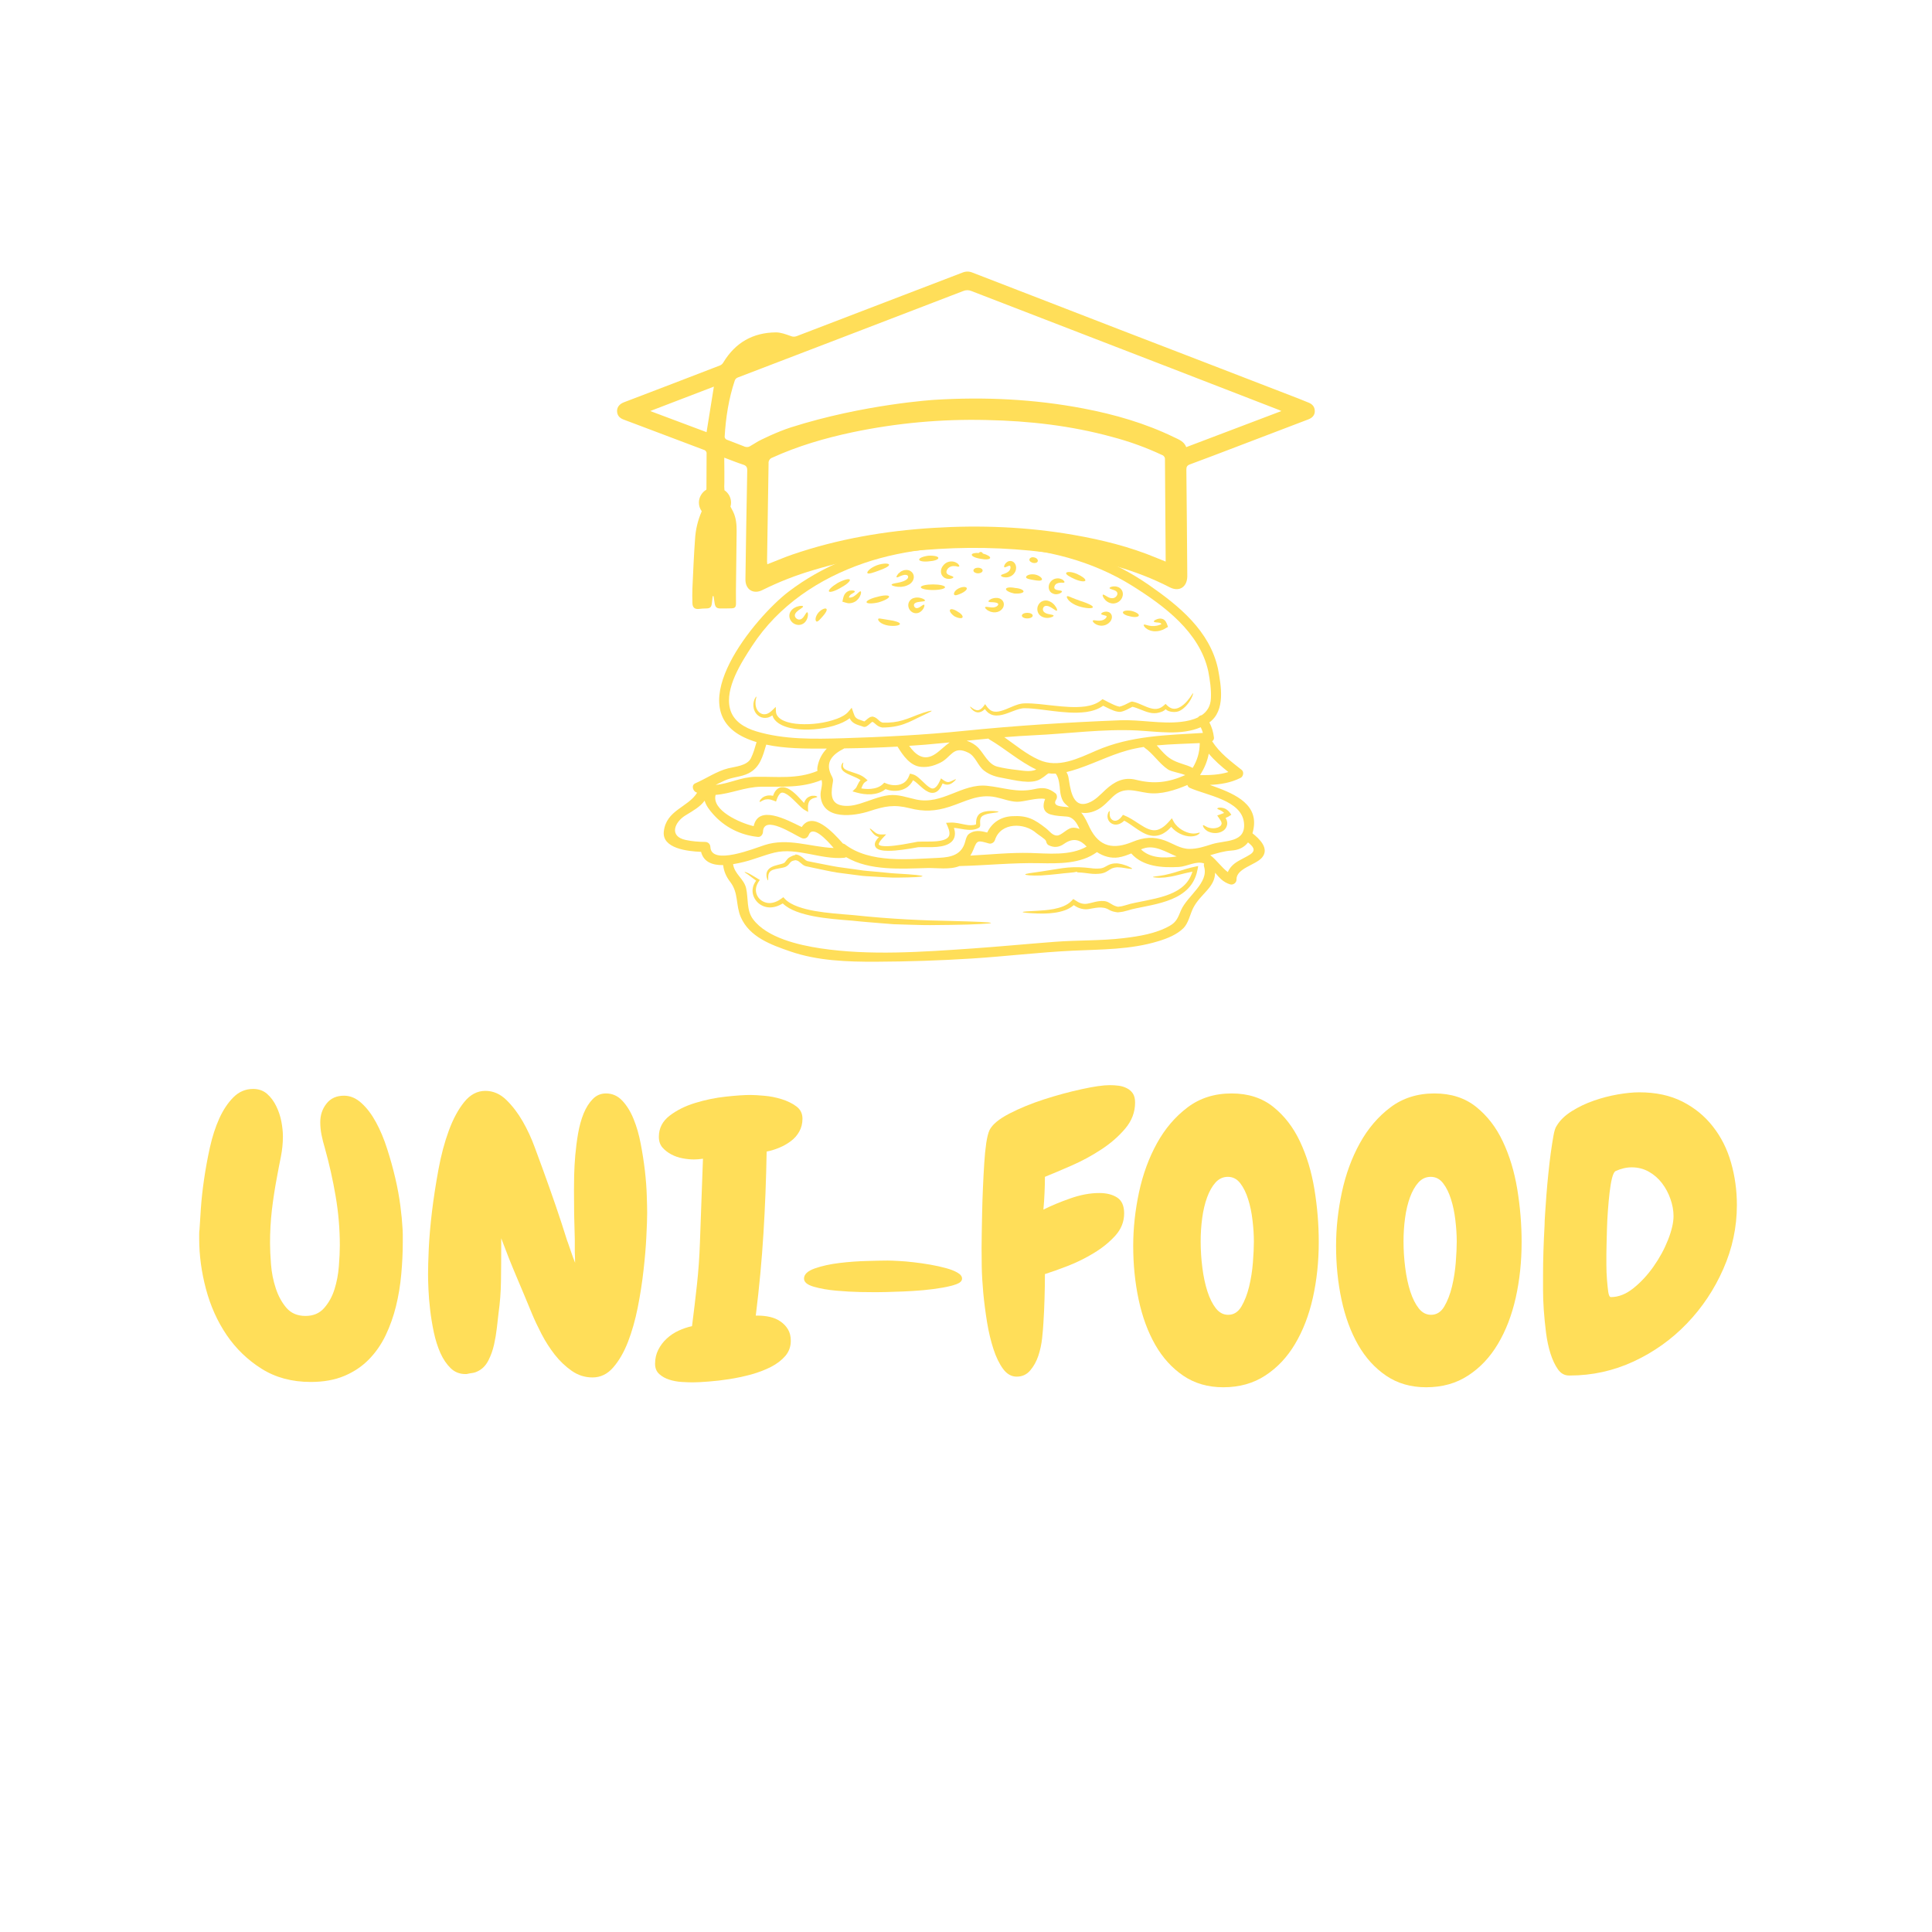 <svg xmlns="http://www.w3.org/2000/svg" xmlns:xlink="http://www.w3.org/1999/xlink" width="500" zoomAndPan="magnify" viewBox="0 0 375 375" height="500" preserveAspectRatio="xMidYMid meet" version="1.0"><defs><g/><clipPath id="31c2d1a482"><path d="M 77.621 8.457 L 297.379 8.457 L 297.379 228.211 L 77.621 228.211 Z M 77.621 8.457 " clip-rule="nonzero"/></clipPath><clipPath id="19302d3709"><path d="M 187.5 8.457 C 126.816 8.457 77.621 57.652 77.621 118.336 C 77.621 179.02 126.816 228.211 187.5 228.211 C 248.184 228.211 297.379 179.02 297.379 118.336 C 297.379 57.652 248.184 8.457 187.5 8.457 Z M 187.5 8.457 " clip-rule="nonzero"/></clipPath><clipPath id="8c6486c9d3"><path d="M 128.531 104 L 246 104 L 246 186.938 L 128.531 186.938 Z M 128.531 104 " clip-rule="nonzero"/></clipPath><clipPath id="66ceaf747d"><path d="M 119.77 52.637 L 255.52 52.637 L 255.52 118.637 L 119.77 118.637 Z M 119.77 52.637 " clip-rule="nonzero"/></clipPath></defs><rect x="-37.5" width="450" fill="#ffffff" y="-37.5" height="450" fill-opacity="1"/><rect x="-37.5" width="450" fill="#ffffff" y="-37.5" height="450" fill-opacity="1"/><g clip-path="url(#31c2d1a482)"><g clip-path="url(#19302d3709)"><path fill="#ffffff" d="M 77.621 8.457 L 297.379 8.457 L 297.379 228.211 L 77.621 228.211 Z M 77.621 8.457 " fill-opacity="1" fill-rule="nonzero"/></g></g><g clip-path="url(#8c6486c9d3)"><path fill="#ffde59" d="M 161.816 164.598 C 160.375 162.914 157.727 160.105 156.977 162.059 C 156.73 162.684 156.16 162.914 155.543 162.641 C 154.016 161.953 148.215 158.043 148.094 161.473 C 148.074 161.961 147.664 162.5 147.121 162.445 C 143.75 162.105 140.66 160.578 138.398 158.008 C 137.707 157.223 137.066 156.414 136.766 155.41 C 135.914 156.578 134.676 157.277 133.078 158.25 C 130.879 159.586 129.836 162.336 133.07 163.031 C 134.344 163.309 135.609 163.406 136.91 163.418 C 137.453 163.426 137.863 163.859 137.883 164.391 C 138.039 168.09 146.48 164.648 148.391 164.031 C 152.926 162.555 157.301 164.41 161.816 164.598 Z M 160.484 145.297 C 160.27 145.297 160.047 145.305 159.828 145.305 C 156.277 145.309 152.359 145.309 148.727 144.531 C 148.066 146.754 147.523 149 145.246 150.121 C 143.777 150.844 142.055 150.82 140.559 151.547 C 140.008 151.812 139.457 152.078 138.902 152.344 C 141.496 152.145 143.785 150.82 146.637 150.777 C 150.844 150.711 154.703 151.281 158.664 149.641 C 158.625 149.406 158.617 149.168 158.664 148.895 C 158.922 147.422 159.559 146.25 160.484 145.297 Z M 184.332 144.105 C 182.75 144.258 181.176 144.406 179.586 144.543 C 178.551 144.629 177.508 144.691 176.461 144.766 C 177.652 146.438 179.277 147.852 181.512 146.367 C 182.523 145.691 183.34 144.797 184.332 144.105 Z M 197.324 149.441 C 198.617 149.582 199.965 149.895 201.145 149.363 C 197.855 147.805 195.145 145.344 192.016 143.512 C 191.945 143.469 191.879 143.418 191.828 143.363 C 190.426 143.492 189.027 143.629 187.625 143.773 C 188.523 144.066 189.344 144.578 189.883 145.141 C 191.047 146.379 191.859 148.395 193.621 148.816 C 194.836 149.109 196.078 149.309 197.324 149.441 Z M 207.512 156.676 C 207.234 156.461 206.953 156.223 206.684 155.949 C 206.023 155.289 205.82 154.113 205.734 153.234 C 205.695 152.812 205.594 150.926 204.898 150.164 C 204.438 150.184 203.98 150.164 203.52 150.102 C 203.43 150.16 203.336 150.219 203.23 150.293 C 202.785 150.66 202.449 150.914 201.953 151.211 C 200.133 152.328 196.785 151.383 194.844 151.047 C 193.383 150.789 192.223 150.504 191.02 149.586 C 189.785 148.66 189.387 146.82 187.965 146.105 C 184.969 144.598 184.676 146.992 182.492 148.047 C 181.273 148.633 180.176 148.961 178.801 148.852 C 176.668 148.68 175.27 146.645 174.211 144.914 C 170.77 145.109 167.312 145.219 163.859 145.262 C 163.852 145.277 163.836 145.285 163.824 145.297 C 161.641 146.387 160.121 147.902 161.305 150.375 C 161.535 150.84 161.762 151.164 161.676 151.684 C 161.387 153.465 160.879 155.922 163.453 156.352 C 164.613 156.543 165.77 156.34 166.883 156 C 168.73 155.445 170.578 154.582 172.512 154.355 C 174.355 154.133 176.023 154.793 177.801 155.176 C 182.906 156.293 186.691 152.023 191.574 152.52 C 194.879 152.863 197.402 153.93 200.789 153.168 C 202.477 152.785 203.504 152.922 204.867 153.977 C 205.191 154.23 205.234 154.828 205.023 155.16 C 204.117 156.535 206.059 156.559 207.512 156.676 Z M 210.918 164.324 C 209.762 163.059 208.387 162.48 206.527 163.793 C 205.582 164.469 204.582 164.582 203.531 164.047 C 203.207 163.887 203.102 163.543 203.027 163.227 C 202.941 162.887 201.414 161.941 201.164 161.715 C 198.848 159.633 194.227 159.586 193.125 163.031 C 192.961 163.527 192.449 163.859 191.926 163.711 C 189.797 163.102 189.656 163.039 188.969 164.828 C 188.785 165.293 188.578 165.691 188.344 166.074 C 192.219 165.867 196.062 165.461 199.957 165.559 C 203.336 165.645 207.711 166.168 210.918 164.324 Z M 209.543 160.91 C 209.016 159.75 208.352 158.602 207.059 158.496 C 206.023 158.414 204.977 158.387 203.973 158.102 C 202.352 157.648 202.352 156.285 202.859 155.082 C 201.371 154.746 198.758 155.645 197.441 155.625 C 196.008 155.598 194.641 155.012 193.262 154.73 C 189.883 154.039 187.418 155.574 184.336 156.578 C 181.613 157.469 179.312 157.586 176.555 156.871 C 173.516 156.098 171.695 156.488 168.797 157.434 C 165.879 158.395 159.668 159.328 159.277 154.5 C 159.188 153.383 159.762 152.398 159.469 151.398 C 155.535 152.992 151.973 152.645 147.73 152.703 C 144.559 152.75 141.832 154.078 138.902 154.285 C 138.102 157.25 143.52 159.711 146.285 160.355 C 147.211 156.168 152.527 159.016 155.613 160.527 C 157.719 157.312 161.598 161.438 163.621 163.738 C 163.75 163.758 163.875 163.785 163.988 163.875 C 168.848 167.625 176.508 166.762 182.293 166.5 C 184.703 166.387 186.672 165.867 187.34 163.371 C 187.465 162.922 187.613 162.254 188.004 161.926 C 189.078 161.043 190.359 161.254 191.613 161.594 C 192.516 159.723 194.168 158.551 196.418 158.422 C 199.426 158.246 200.781 159.023 203.027 160.773 C 203.707 161.301 204.301 162.246 205.246 162.172 C 206.016 162.117 207.059 160.898 207.973 160.695 C 208.48 160.594 209.012 160.688 209.543 160.91 Z M 221.461 164.859 C 223.195 166.559 225.883 166.629 228.398 166.238 C 226.375 165.434 224.184 163.918 221.945 164.684 C 221.781 164.734 221.621 164.801 221.461 164.859 Z M 230.059 150.445 C 228.93 149.98 227.398 149.809 226.703 149.348 C 224.941 148.156 223.891 146.34 222.164 145.133 C 222.102 145.086 222.047 145.039 222 144.984 C 221.441 145.07 220.883 145.168 220.332 145.285 C 216.418 146.094 213.008 147.941 209.262 149.199 C 208.504 149.449 207.758 149.688 207.004 149.859 C 207.188 150.18 207.316 150.504 207.371 150.789 C 207.719 152.668 207.992 157.02 211.184 155.863 C 212.594 155.352 213.531 154.27 214.598 153.281 C 216.309 151.715 218.113 150.762 220.488 151.355 C 223.98 152.234 226.758 151.898 230.059 150.445 Z M 232.871 144.289 C 232.871 144.27 232.879 144.254 232.879 144.234 C 230.102 144.371 227.297 144.422 224.52 144.68 C 225.117 145.324 225.656 146.004 226.336 146.613 C 227.637 147.793 228.938 148.066 230.516 148.617 C 230.867 148.742 231.191 148.883 231.496 149.051 C 232.375 147.59 232.844 146.082 232.871 144.289 Z M 233.484 142.262 C 233.383 141.879 233.234 141.512 233.062 141.16 C 229.277 142.777 224.793 142.004 220.785 141.789 C 214.137 141.445 207.309 142.41 200.664 142.715 C 198.754 142.801 196.84 142.938 194.934 143.09 C 197.133 144.637 199.219 146.395 201.66 147.48 C 205.418 149.172 209.297 147.203 212.781 145.691 C 219.469 142.793 226.363 142.695 233.484 142.262 Z M 229.25 176.645 C 230.473 173.867 234.66 171.375 233.715 168.219 C 233.648 167.992 233.66 167.789 233.727 167.613 C 232.285 167.012 230.387 168.184 228.824 168.277 C 225.602 168.469 221.809 168.219 219.578 165.652 C 218.766 165.984 217.945 166.293 217.062 166.426 C 215.602 166.641 214.152 166.203 212.918 165.391 C 209.773 167.707 205.445 167.617 201.703 167.543 C 196.516 167.434 191.395 167.984 186.215 168.102 C 184.418 168.859 181.715 168.438 180.031 168.484 C 174.93 168.613 168.828 169.074 164.238 166.375 C 164.102 166.441 163.961 166.488 163.816 166.5 C 159.344 166.902 154.668 164.418 150.297 165.496 C 148.297 165.984 146.395 166.805 144.398 167.297 C 143.762 167.461 143.035 167.613 142.289 167.734 C 142.582 169.703 144.391 170.547 144.82 172.398 C 145.273 174.406 144.867 176.672 146.16 178.414 C 148.844 182.027 155.023 183.434 159.227 184.07 C 168.789 185.516 179.047 184.766 188.656 184.105 C 194.027 183.73 199.375 183.215 204.738 182.805 C 209.184 182.465 213.688 182.625 218.125 182.09 C 221.09 181.738 224.402 181.207 227.051 179.699 C 228.426 178.918 228.672 177.988 229.25 176.645 Z M 238.426 149.852 C 237.043 148.746 235.723 147.617 234.621 146.277 C 234.348 147.742 233.797 149.09 232.961 150.375 C 232.973 150.398 232.988 150.43 233 150.457 C 234.836 150.465 236.691 150.398 238.426 149.852 Z M 235.035 135.562 C 235.121 133.766 234.852 132.043 234.523 130.285 C 232.852 122.691 225.996 117.598 219.734 113.684 C 211.992 108.844 202.934 106.555 193.859 106.176 C 185.195 105.824 175.949 106.477 167.691 109.305 C 158.953 112.301 151.102 117.531 145.992 125.359 C 143.93 128.523 140.652 133.566 141.695 137.574 C 142.32 140.008 144.555 141.281 146.828 141.965 C 152.23 143.582 158.059 143.453 163.641 143.289 C 171.469 143.047 179.211 142.668 187.012 141.871 C 197.094 140.848 207.285 140.199 217.414 139.805 C 221.355 139.648 225.336 140.566 229.27 140.109 C 230.395 139.98 231.555 139.727 232.539 139.238 C 232.707 139.012 232.973 138.859 233.258 138.816 C 234.266 138.125 234.969 137.094 235.035 135.562 Z M 235.246 163.852 C 237.785 163.051 241.855 163.645 241.457 159.711 C 241.008 155.289 234.207 154.398 230.918 152.914 C 230.68 152.805 230.535 152.598 230.48 152.363 C 228.098 153.375 225.363 154.258 222.809 153.922 C 220.25 153.582 218.18 152.555 215.977 154.66 C 215.098 155.504 214.203 156.527 213.121 157.109 C 211.984 157.719 210.898 157.914 209.863 157.738 C 210.605 158.586 211.086 159.789 211.523 160.676 C 213.395 164.469 216.191 164.91 219.836 163.398 C 222.012 162.504 223.906 162.336 226.113 163.145 C 227.684 163.73 229.113 164.766 230.863 164.773 C 232.449 164.773 233.758 164.32 235.246 163.852 Z M 242.617 165.875 C 243.953 165.031 243.148 164.242 242.238 163.516 C 241.527 164.445 240.48 165.004 238.973 165.098 C 237.582 165.188 236.246 165.605 234.914 165.992 C 236.133 166.902 237.152 168.43 238.324 169.273 C 238.672 168.422 239.352 167.734 240.215 167.211 C 241 166.738 241.844 166.363 242.617 165.875 Z M 243.121 161.758 C 244.449 162.812 246.461 164.703 244.945 166.469 C 243.707 167.906 239.945 168.543 240.004 170.715 C 240.023 171.336 239.367 171.828 238.773 171.656 C 237.363 171.227 236.625 170.301 235.848 169.391 C 235.824 172.289 233.027 173.465 231.605 176.23 C 231 177.414 230.688 179.176 229.711 180.148 C 228.441 181.41 226.582 182.152 224.887 182.668 C 219.418 184.355 213.797 184.258 208.133 184.531 C 201.633 184.848 195.152 185.633 188.656 186.047 C 182.449 186.441 176.199 186.645 169.977 186.672 C 164.453 186.691 158.672 186.496 153.398 184.672 C 149.668 183.391 145.473 181.879 143.793 178.027 C 142.77 175.68 143.391 173.328 141.742 171.188 C 140.941 170.148 140.512 169.148 140.359 167.918 C 138.375 167.945 136.578 167.379 136.078 165.344 C 133.418 165.242 128.492 164.672 128.844 161.41 C 129.293 157.223 133.562 156.715 135.316 153.855 C 135.273 153.84 135.23 153.836 135.188 153.82 C 134.492 153.574 134.113 152.41 134.957 152.039 C 137.039 151.137 139.148 149.676 141.348 149.129 C 142.723 148.797 145.031 148.633 145.75 147.176 C 146.246 146.176 146.535 145.109 146.848 144.043 C 146.031 143.801 145.227 143.5 144.465 143.137 C 132 137.266 146.609 119.785 153.027 114.867 C 166.023 104.922 184.48 102.5 200.355 104.848 C 208.59 106.066 216.18 108.805 223.027 113.562 C 228.902 117.648 234.785 122.445 236.402 129.77 C 237.008 133.031 237.93 137.918 234.742 140.219 C 235.211 141.141 235.492 142.035 235.629 143.16 C 235.668 143.461 235.512 143.707 235.281 143.883 C 236.742 146.168 238.887 147.754 241.012 149.441 C 241.496 149.824 241.332 150.703 240.82 150.969 C 238.922 151.941 236.895 152.254 234.832 152.352 C 238.984 153.836 244.09 155.703 243.348 160.621 C 243.293 161.02 243.199 161.391 243.102 161.746 C 243.109 161.75 243.117 161.75 243.121 161.758 " fill-opacity="1" fill-rule="nonzero"/></g><path fill="#ffde59" d="M 238.785 157.828 L 238.996 158.141 L 238.383 158.539 C 238.332 158.57 238.309 158.562 238.227 158.602 C 238.133 158.641 238.047 158.688 237.957 158.73 C 237.934 158.742 237.91 158.758 237.883 158.77 C 238.047 159.035 238.18 159.34 238.207 159.734 C 238.227 160.273 237.969 160.793 237.617 161.098 C 237.262 161.391 236.879 161.559 236.508 161.629 C 235.777 161.793 235.109 161.66 234.613 161.441 C 234.355 161.344 234.164 161.176 233.992 161.051 C 233.844 160.898 233.715 160.773 233.637 160.641 C 233.492 160.375 233.457 160.223 233.52 160.18 C 233.668 160.07 234.043 160.555 234.859 160.707 C 235.258 160.797 235.77 160.812 236.254 160.656 C 236.5 160.586 236.723 160.449 236.895 160.309 C 237.039 160.145 237.113 159.98 237.113 159.789 C 237.117 159.523 236.887 159.191 236.684 158.898 L 236.262 158.285 L 236.914 158.055 C 237.113 157.984 237.316 157.906 237.539 157.816 C 237.566 157.809 237.582 157.797 237.602 157.789 C 237.371 157.559 237.117 157.387 236.895 157.285 C 236.547 157.113 236.262 157.039 236.273 156.938 C 236.289 156.852 236.508 156.719 237.023 156.762 C 237.27 156.781 237.574 156.852 237.891 157.012 C 238.203 157.188 238.527 157.461 238.785 157.828 " fill-opacity="1" fill-rule="nonzero"/><path fill="#ffde59" d="M 232.871 161.637 C 232.898 161.676 232.801 161.824 232.523 162.004 C 232.242 162.188 231.754 162.344 231.141 162.348 C 230.523 162.355 229.793 162.195 229.031 161.824 C 228.449 161.531 227.84 161.105 227.328 160.488 C 226.957 160.898 226.547 161.312 226.004 161.637 C 225.293 162.117 224.273 162.383 223.328 162.172 C 222.688 162.059 222.133 161.785 221.633 161.504 C 221.137 161.227 220.691 160.914 220.273 160.625 C 219.535 160.109 218.867 159.641 218.215 159.289 C 217.711 159.789 217.051 160.117 216.383 160.047 C 216 159.996 215.664 159.82 215.43 159.586 C 215.195 159.359 215.078 159.074 215.008 158.836 C 214.891 158.328 215.035 157.945 215.117 157.715 C 215.234 157.512 215.32 157.406 215.363 157.422 C 215.488 157.449 215.242 157.984 215.512 158.672 C 215.656 159 215.988 159.301 216.438 159.309 C 216.887 159.309 217.379 158.98 217.758 158.449 L 217.957 158.16 L 218.309 158.305 C 219.168 158.652 220.004 159.199 220.855 159.758 C 221.707 160.293 222.594 160.922 223.531 161.098 C 224.914 161.41 226.113 160.375 226.977 159.379 L 227.457 158.824 L 227.793 159.449 C 228.18 160.164 228.82 160.73 229.426 161.09 C 230.051 161.465 230.668 161.68 231.176 161.75 C 232.23 161.914 232.801 161.52 232.871 161.637 " fill-opacity="1" fill-rule="nonzero"/><path fill="#ffde59" d="M 232.57 168.09 L 232.457 168.707 C 232.266 169.734 231.887 170.832 231.16 171.805 C 230.441 172.777 229.414 173.562 228.27 174.137 C 227.117 174.719 225.859 175.121 224.566 175.445 C 223.246 175.773 221.953 176.004 220.551 176.297 C 220.273 176.359 219.992 176.422 219.719 176.484 C 219.434 176.562 219.148 176.645 218.867 176.727 C 218.566 176.801 218.27 176.883 217.969 176.957 C 217.66 177.02 217.309 177.047 216.984 177.086 L 216.965 177.094 L 216.922 177.086 C 216.309 177.004 215.746 176.883 215.301 176.609 C 213.945 175.773 212.52 176.277 211.184 176.469 C 210.617 176.543 210.016 176.445 209.488 176.258 C 209.094 176.113 208.746 175.91 208.418 175.688 C 207.883 176.156 207.27 176.473 206.691 176.684 C 205.98 176.938 205.293 177.086 204.652 177.168 C 203.367 177.348 202.254 177.332 201.348 177.305 C 199.523 177.242 198.508 177.129 198.508 177.035 C 198.508 176.93 199.543 176.867 201.34 176.781 C 202.234 176.73 203.32 176.664 204.531 176.441 C 205.711 176.199 207.117 175.809 208.059 174.781 L 208.324 174.492 L 208.664 174.719 C 209.023 174.961 209.398 175.188 209.793 175.316 C 210.195 175.445 210.605 175.48 211.055 175.406 C 211.918 175.277 213.004 174.805 214.23 174.891 C 214.598 174.91 214.93 175.023 215.18 175.16 C 215.43 175.289 215.637 175.434 215.844 175.551 C 216.238 175.785 216.617 175.938 217.012 176.004 C 217.25 175.965 217.484 175.945 217.738 175.902 C 218.012 175.82 218.289 175.754 218.562 175.68 C 218.855 175.598 219.148 175.512 219.434 175.426 C 219.742 175.352 220.066 175.285 220.383 175.215 C 223.047 174.668 225.699 174.246 227.812 173.215 C 228.863 172.711 229.766 172.035 230.406 171.227 C 230.906 170.594 231.238 169.883 231.457 169.176 C 230.48 169.371 229.57 169.613 228.746 169.812 C 227.75 170.078 226.848 170.227 226.109 170.32 C 225.363 170.375 224.785 170.391 224.391 170.336 C 223.996 170.305 223.793 170.273 223.793 170.227 C 223.793 170.184 224 170.137 224.383 170.09 C 224.766 170.062 225.328 169.973 226.035 169.844 C 226.746 169.688 227.59 169.484 228.566 169.164 C 229.551 168.859 230.672 168.488 231.965 168.219 L 232.57 168.09 " fill-opacity="1" fill-rule="nonzero"/><path fill="#ffde59" d="M 231.57 134.562 C 231.633 134.582 231.488 135.285 230.77 136.332 C 230.398 136.836 229.902 137.465 229.066 137.926 C 228.652 138.156 228.105 138.246 227.527 138.176 C 227.066 138.117 226.629 138.02 226.246 137.66 C 225.902 138.035 225.484 138.164 225 138.301 C 224.391 138.484 223.723 138.469 223.117 138.32 C 221.945 138.047 220.871 137.418 219.801 137.184 L 219.656 137.258 L 219.359 137.418 C 219.148 137.531 218.945 137.641 218.719 137.742 C 218.496 137.844 218.27 137.953 218.012 138.035 C 217.746 138.109 217.504 138.23 217.023 138.148 L 217.016 138.148 C 216.668 138.109 216.418 138.02 216.168 137.93 C 215.887 137.828 215.629 137.707 215.363 137.594 C 214.941 137.402 214.527 137.191 214.117 136.984 C 213.137 137.688 211.953 138.039 210.789 138.203 C 208.551 138.488 206.438 138.246 204.465 138.02 C 202.488 137.789 200.645 137.477 198.957 137.469 C 198.195 137.441 197.441 137.727 196.703 138 C 195.961 138.281 195.254 138.578 194.504 138.75 C 193.777 138.926 192.969 138.961 192.301 138.645 C 191.777 138.402 191.434 138.008 191.164 137.625 C 190.844 137.945 190.48 138.191 190.074 138.254 C 189.945 138.262 189.816 138.285 189.699 138.266 C 189.59 138.242 189.48 138.215 189.379 138.191 C 189.188 138.105 189.02 138.008 188.895 137.91 C 188.773 137.801 188.672 137.703 188.578 137.617 C 188.508 137.531 188.449 137.449 188.406 137.387 C 188.312 137.258 188.277 137.176 188.293 137.156 C 188.312 137.141 188.387 137.176 188.516 137.277 C 188.578 137.328 188.652 137.387 188.742 137.457 C 188.84 137.516 188.941 137.586 189.066 137.66 C 189.312 137.777 189.637 137.938 189.984 137.82 C 190.34 137.723 190.672 137.414 190.984 136.984 L 191.211 136.668 L 191.457 137.02 C 191.742 137.414 192.082 137.828 192.574 138.016 C 193.062 138.215 193.668 138.172 194.309 137.988 C 194.961 137.809 195.641 137.504 196.383 137.191 C 197.117 136.891 197.957 136.523 198.953 136.523 C 200.75 136.484 202.629 136.77 204.586 136.973 C 206.531 137.176 208.602 137.379 210.637 137.121 C 211.797 136.957 212.898 136.598 213.723 135.926 L 214 135.707 L 214.309 135.863 C 214.832 136.137 215.32 136.395 215.82 136.625 C 216.059 136.738 216.305 136.855 216.547 136.945 C 216.777 137.043 217.016 137.102 217.148 137.121 L 217.25 137.223 C 217.281 137.113 217.277 137.133 217.281 137.133 C 217.281 137.141 217.289 137.141 217.309 137.133 C 217.344 137.133 217.371 137.133 217.414 137.129 C 217.492 137.113 217.59 137.082 217.684 137.055 C 217.879 136.992 218.086 136.906 218.289 136.816 C 218.488 136.727 218.691 136.621 218.891 136.516 L 219.203 136.359 L 219.367 136.285 L 219.469 136.238 C 219.5 136.223 219.488 136.223 219.555 136.203 C 219.609 136.188 219.676 136.184 219.742 136.176 L 219.781 136.176 L 219.828 136.184 C 220.559 136.324 221.156 136.609 221.727 136.855 C 222.289 137.102 222.824 137.332 223.332 137.469 C 223.852 137.613 224.344 137.652 224.785 137.543 C 225.234 137.438 225.613 137.184 225.953 136.887 L 226.238 136.625 L 226.5 136.887 C 226.848 137.23 227.23 137.469 227.625 137.543 C 228.023 137.613 228.434 137.543 228.793 137.367 C 229.512 137.043 230.047 136.504 230.434 136.062 C 231.219 135.16 231.488 134.527 231.57 134.562 " fill-opacity="1" fill-rule="nonzero"/><path fill="#ffde59" d="M 226.574 121.309 L 226.711 121.684 L 226.344 121.883 C 226.078 122.039 225.805 122.215 225.48 122.309 C 224.969 122.52 224.422 122.547 223.949 122.527 C 223.711 122.484 223.484 122.461 223.281 122.391 C 223.082 122.309 222.891 122.246 222.742 122.152 C 222.586 122.059 222.457 121.969 222.348 121.875 C 222.246 121.785 222.172 121.684 222.109 121.602 C 222 121.441 221.957 121.328 222.012 121.273 C 222.062 121.215 222.184 121.215 222.359 121.262 C 222.445 121.281 222.535 121.316 222.652 121.344 C 222.77 121.371 222.891 121.398 223.027 121.438 C 223.574 121.559 224.332 121.578 225.109 121.281 C 225.219 121.254 225.316 121.207 225.418 121.164 C 225.383 121.07 225.344 121.008 225.301 120.977 C 225.199 120.891 224.953 120.844 224.742 120.832 C 224.285 120.812 223.973 120.758 223.953 120.625 C 223.934 120.5 224.176 120.328 224.648 120.16 C 224.895 120.094 225.238 119.977 225.723 120.164 C 226.23 120.402 226.43 120.887 226.574 121.309 " fill-opacity="1" fill-rule="nonzero"/><path fill="#ffde59" d="M 219.605 118.57 C 220.5 118.789 221.141 119.203 221.039 119.492 C 220.934 119.777 220.207 119.848 219.41 119.648 C 218.555 119.496 217.906 119.137 217.957 118.844 C 218.012 118.543 218.746 118.422 219.605 118.57 " fill-opacity="1" fill-rule="nonzero"/><path fill="#ffde59" d="M 219.004 168.172 C 219.496 168.387 219.754 168.535 219.742 168.605 C 219.727 168.68 219.418 168.664 218.883 168.578 C 218.617 168.543 218.297 168.469 217.945 168.43 C 217.77 168.414 217.594 168.359 217.371 168.367 C 217.262 168.359 217.152 168.352 217.043 168.348 L 216.867 168.34 C 216.859 168.34 216.828 168.34 216.82 168.34 L 216.73 168.352 C 216.289 168.395 215.875 168.488 215.457 168.762 C 215.246 168.887 214.996 169.074 214.691 169.23 C 214.547 169.32 214.348 169.375 214.172 169.441 C 213.977 169.512 213.852 169.512 213.688 169.559 C 212.98 169.648 212.266 169.656 211.559 169.559 C 210.844 169.496 210.23 169.367 209.477 169.348 L 209.203 169.328 L 209.066 169.32 L 209.039 169.203 L 209.023 169.148 L 208.992 169.211 C 208.816 169.223 208.637 169.293 208.465 169.312 C 208.113 169.34 207.773 169.395 207.434 169.422 C 206.758 169.461 206.105 169.559 205.477 169.625 C 204.234 169.77 203.07 169.863 202.102 169.926 C 200.184 170 198.996 169.871 198.992 169.734 C 198.992 169.57 200.184 169.43 202.055 169.164 C 202.992 169.016 204.109 168.832 205.355 168.641 C 205.977 168.543 206.629 168.441 207.332 168.387 C 208.82 168.258 210.203 168.332 211.688 168.504 C 212.34 168.613 212.973 168.605 213.512 168.566 C 213.652 168.543 213.848 168.531 213.938 168.484 C 214.047 168.438 214.152 168.43 214.27 168.367 C 214.508 168.266 214.73 168.113 215.008 167.973 C 215.566 167.66 216.207 167.562 216.711 167.582 L 216.82 167.578 C 216.914 167.582 216.887 167.59 216.934 167.59 L 217.105 167.613 C 217.219 167.633 217.328 167.652 217.434 167.672 C 217.645 167.691 217.859 167.777 218.055 167.828 C 218.453 167.938 218.746 168.066 219.004 168.172 " fill-opacity="1" fill-rule="nonzero"/><path fill="#ffde59" d="M 217.77 114.598 C 218.105 115.195 217.938 115.984 217.492 116.477 C 217.059 116.988 216.355 117.215 215.793 117.117 C 215.219 117.039 214.824 116.746 214.566 116.496 C 214.047 115.945 213.961 115.531 214.066 115.438 C 214.191 115.324 214.539 115.613 215.035 115.879 C 215.539 116.156 216.238 116.262 216.668 115.754 C 217.102 115.211 216.867 114.801 216.316 114.574 C 215.805 114.367 215.371 114.305 215.363 114.141 C 215.355 114.012 215.734 113.773 216.5 113.82 C 216.855 113.863 217.418 114 217.77 114.598 " fill-opacity="1" fill-rule="nonzero"/><path fill="#ffde59" d="M 215.785 119.465 C 215.875 119.797 215.797 120.105 215.676 120.355 C 215.555 120.605 215.379 120.805 215.172 120.969 C 214.758 121.309 214.262 121.438 213.832 121.449 C 213.402 121.453 213.035 121.328 212.762 121.195 C 212.23 120.91 212.047 120.582 212.121 120.465 C 212.207 120.328 212.543 120.41 213.004 120.465 C 213.457 120.508 214.055 120.469 214.488 120.117 C 214.711 119.957 214.797 119.715 214.805 119.691 C 214.812 119.684 214.84 119.668 214.785 119.613 C 214.734 119.566 214.645 119.516 214.547 119.484 C 214.145 119.355 213.762 119.328 213.742 119.164 C 213.723 119.035 213.977 118.777 214.625 118.719 C 214.785 118.707 214.98 118.719 215.207 118.809 C 215.43 118.895 215.703 119.133 215.785 119.465 " fill-opacity="1" fill-rule="nonzero"/><path fill="#ffde59" d="M 209.645 116.613 C 211.027 117.055 212.211 117.562 212.121 117.871 C 212.039 118.145 210.809 118.137 209.289 117.648 C 208.527 117.383 207.883 116.992 207.48 116.578 C 207.125 116.184 207.004 115.871 207.098 115.762 C 207.195 115.641 207.52 115.77 207.957 115.969 C 208.367 116.137 208.965 116.379 209.645 116.613 " fill-opacity="1" fill-rule="nonzero"/><path fill="#ffde59" d="M 209.039 111.398 C 210.055 111.859 210.762 112.391 210.664 112.684 C 210.566 112.969 209.605 112.855 208.602 112.402 C 207.676 111.988 206.832 111.52 206.934 111.223 C 207.023 110.949 207.941 110.918 209.039 111.398 " fill-opacity="1" fill-rule="nonzero"/><path fill="#ffde59" d="M 206.48 112.719 C 206.59 112.84 206.637 112.934 206.609 113.004 C 206.586 113.078 206.48 113.113 206.316 113.113 C 206.234 113.117 206.137 113.113 206.035 113.09 C 205.93 113.086 205.832 113.113 205.73 113.113 C 205.527 113.117 205.289 113.18 205.094 113.285 C 204.895 113.398 204.738 113.59 204.676 113.805 C 204.609 114.023 204.633 114.18 204.73 114.289 C 204.84 114.398 205.051 114.516 205.273 114.535 C 205.496 114.598 205.703 114.602 205.852 114.633 C 206.004 114.664 206.105 114.719 206.125 114.789 C 206.145 114.863 206.086 114.949 205.949 115.047 C 205.805 115.148 205.602 115.27 205.281 115.312 C 204.988 115.379 204.539 115.367 204.082 115.059 C 203.988 114.973 203.859 114.883 203.789 114.758 C 203.723 114.629 203.629 114.496 203.602 114.352 C 203.523 114.059 203.539 113.754 203.621 113.473 C 203.805 112.914 204.238 112.52 204.691 112.359 C 205.145 112.215 205.555 112.234 205.871 112.352 C 206.027 112.41 206.18 112.461 206.27 112.527 C 206.352 112.598 206.426 112.664 206.48 112.719 " fill-opacity="1" fill-rule="nonzero"/><path fill="#ffde59" d="M 204.629 117.383 C 205.152 117.992 205.254 118.43 205.152 118.52 C 205.035 118.629 204.66 118.316 204.129 117.973 C 203.855 117.809 203.52 117.633 203.199 117.598 C 202.883 117.562 202.641 117.676 202.504 117.938 C 202.367 118.211 202.41 118.523 202.594 118.73 C 202.777 118.945 203.102 119.094 203.402 119.164 C 204.016 119.309 204.477 119.328 204.504 119.492 C 204.531 119.621 204.129 119.895 203.328 119.938 C 202.934 119.945 202.391 119.879 201.883 119.449 C 201.371 119.027 201.156 118.137 201.535 117.441 C 201.707 117.09 202.012 116.809 202.367 116.672 C 202.723 116.527 203.098 116.527 203.395 116.605 C 203.996 116.766 204.363 117.102 204.629 117.383 " fill-opacity="1" fill-rule="nonzero"/><path fill="#ffde59" d="M 200.82 111.5 C 201.789 111.668 202.375 112.281 202.234 112.52 C 202.078 112.805 201.402 112.715 200.645 112.582 C 199.973 112.465 199.16 112.344 199.156 112.035 C 199.148 111.758 199.754 111.359 200.82 111.5 " fill-opacity="1" fill-rule="nonzero"/><path fill="#ffde59" d="M 200.734 108.191 C 201.258 108.305 201.516 108.668 201.422 108.953 C 201.332 109.246 200.891 109.344 200.516 109.258 C 200.426 109.246 200.34 109.215 200.27 109.168 C 200.191 109.121 200.086 109.082 200.023 109.031 C 199.883 108.922 199.797 108.777 199.801 108.629 C 199.809 108.48 199.91 108.348 200.066 108.262 C 200.211 108.156 200.457 108.129 200.734 108.191 " fill-opacity="1" fill-rule="nonzero"/><path fill="#ffde59" d="M 199.395 118.945 C 199.977 118.945 200.449 119.184 200.449 119.492 C 200.449 119.797 199.977 120.035 199.395 120.035 C 198.816 120.035 198.344 119.797 198.344 119.492 C 198.344 119.184 198.816 118.945 199.395 118.945 " fill-opacity="1" fill-rule="nonzero"/><path fill="#ffde59" d="M 198.668 114.789 C 198.68 115.086 197.855 115.289 196.832 115.195 C 195.906 114.996 195.199 114.602 195.262 114.305 C 195.328 114.004 196.133 113.93 197.059 114.129 C 197.941 114.188 198.656 114.488 198.668 114.789 " fill-opacity="1" fill-rule="nonzero"/><path fill="#ffde59" d="M 196.719 109.09 C 197.227 109.5 197.301 110.125 197.168 110.656 C 197.031 111.191 196.645 111.602 196.254 111.812 C 195.867 112.027 195.484 112.078 195.188 112.07 C 194.59 112.051 194.281 111.848 194.293 111.711 C 194.301 111.555 194.641 111.465 195.078 111.309 C 195.504 111.152 195.996 110.852 196.105 110.375 C 196.18 110.137 196.113 109.914 196.078 109.867 C 196.074 109.852 196.074 109.824 196.008 109.809 C 195.941 109.805 195.848 109.809 195.758 109.844 C 195.371 109.973 195.059 110.199 194.941 110.09 C 194.879 110.035 194.879 109.934 194.926 109.777 C 194.98 109.629 195.102 109.402 195.348 109.188 C 195.465 109.078 195.641 108.965 195.879 108.906 C 196.113 108.844 196.465 108.891 196.719 109.09 " fill-opacity="1" fill-rule="nonzero"/><path fill="#ffde59" d="M 194.77 116.871 C 194.812 117.055 194.879 117.25 194.836 117.434 C 194.832 117.523 194.812 117.625 194.789 117.715 C 194.758 117.789 194.719 117.875 194.68 117.953 C 194.32 118.586 193.695 118.809 193.215 118.852 C 193.082 118.855 192.969 118.859 192.852 118.855 C 192.742 118.836 192.633 118.816 192.527 118.797 C 192.32 118.77 192.152 118.695 191.996 118.613 C 191.68 118.492 191.484 118.305 191.355 118.176 C 191.223 118.039 191.172 117.934 191.211 117.871 C 191.25 117.805 191.367 117.777 191.543 117.789 C 191.715 117.797 191.938 117.863 192.211 117.875 C 192.348 117.891 192.488 117.914 192.633 117.898 C 192.703 117.898 192.781 117.898 192.859 117.898 C 192.926 117.875 192.996 117.863 193.074 117.852 C 193.348 117.785 193.621 117.633 193.715 117.441 C 193.785 117.25 193.805 117.215 193.621 117.086 C 193.57 117.059 193.512 117.035 193.461 117.008 C 193.402 116.98 193.328 116.973 193.262 116.961 C 193.125 116.918 192.988 116.918 192.859 116.902 C 192.613 116.863 192.34 116.898 192.164 116.871 C 191.988 116.852 191.879 116.809 191.859 116.734 C 191.844 116.664 191.91 116.566 192.055 116.461 C 192.211 116.359 192.391 116.223 192.75 116.137 C 192.918 116.094 193.109 116.047 193.328 116.055 C 193.438 116.055 193.547 116.047 193.668 116.066 C 193.793 116.094 193.922 116.129 194.051 116.168 C 194.188 116.215 194.32 116.328 194.453 116.422 C 194.574 116.535 194.688 116.699 194.77 116.871 " fill-opacity="1" fill-rule="nonzero"/><path fill="#ffde59" d="M 193.805 157.586 C 193.805 157.672 193.227 157.719 192.242 157.871 C 191.996 157.906 191.723 157.961 191.441 158.043 C 191.301 158.074 191.191 158.137 191.047 158.18 C 190.984 158.203 190.906 158.258 190.828 158.297 L 190.711 158.355 C 190.711 158.367 190.668 158.395 190.648 158.414 C 190.426 158.578 190.305 158.828 190.258 159.164 C 190.23 159.336 190.238 159.516 190.246 159.723 C 190.25 159.832 190.258 159.945 190.258 160.055 C 190.258 160.125 190.266 160.18 190.246 160.293 C 190.23 160.332 190.211 160.594 189.938 160.707 C 189.113 161.156 188.086 161.129 187.172 160.988 C 186.5 160.887 185.816 160.73 185.16 160.688 C 185.234 160.914 185.289 161.152 185.328 161.41 C 185.41 161.941 185.328 162.613 184.922 163.133 C 184.527 163.645 183.969 163.918 183.457 164.078 C 182.934 164.25 182.406 164.324 181.879 164.379 C 180.609 164.496 179.348 164.391 178.289 164.438 L 178.242 164.438 C 177.746 164.527 177.25 164.609 176.766 164.699 C 176.246 164.781 175.738 164.859 175.242 164.922 C 174.242 165.059 173.281 165.148 172.363 165.141 C 171.898 165.141 171.449 165.121 170.992 165.012 C 170.77 164.961 170.535 164.895 170.301 164.746 C 170.066 164.633 169.82 164.309 169.801 163.988 C 169.797 163.836 169.809 163.691 169.855 163.574 C 169.883 163.445 169.938 163.348 169.996 163.254 C 170.094 163.059 170.223 162.922 170.34 162.766 C 170.43 162.668 170.523 162.574 170.613 162.484 C 170.367 162.418 170.137 162.324 169.957 162.195 C 169.613 161.969 169.426 161.703 169.258 161.5 C 168.953 161.098 168.797 160.867 168.84 160.824 C 168.883 160.785 169.113 160.941 169.496 161.281 C 169.691 161.43 169.91 161.648 170.195 161.785 C 170.488 161.926 170.844 161.992 171.273 161.973 L 172.008 161.953 L 171.48 162.512 C 171.277 162.727 171.074 162.953 170.883 163.207 C 170.707 163.438 170.543 163.77 170.57 163.906 C 170.598 163.957 170.594 163.996 170.723 164.051 C 170.824 164.113 170.988 164.16 171.164 164.188 C 171.512 164.25 171.922 164.258 172.348 164.242 C 173.199 164.203 174.125 164.086 175.094 163.93 C 175.582 163.852 176.078 163.766 176.582 163.664 C 176.836 163.621 177.098 163.566 177.355 163.523 L 177.754 163.445 L 177.949 163.406 C 178.023 163.391 178.074 163.379 178.195 163.371 L 178.242 163.371 C 179.48 163.309 180.609 163.398 181.781 163.289 C 182.711 163.207 183.668 162.984 184.066 162.473 C 184.473 162.004 184.266 161.129 183.934 160.391 L 183.633 159.711 L 184.355 159.668 C 185.504 159.594 186.465 159.906 187.328 160.055 C 188.141 160.219 188.863 160.242 189.453 160.008 C 189.453 159.91 189.453 159.82 189.453 159.73 C 189.461 159.504 189.473 159.27 189.52 159.035 C 189.605 158.578 189.883 158.102 190.27 157.871 C 190.324 157.836 190.348 157.816 190.426 157.777 L 190.551 157.727 C 190.625 157.688 190.699 157.652 190.789 157.625 C 190.973 157.578 191.16 157.504 191.32 157.496 C 191.645 157.434 191.938 157.414 192.195 157.406 C 193.238 157.395 193.805 157.512 193.805 157.586 " fill-opacity="1" fill-rule="nonzero"/><path fill="#ffde59" d="M 190.762 107.438 C 191.645 107.668 192.266 108.047 192.184 108.305 C 192.094 108.598 191.27 108.656 190.34 108.457 C 189.344 108.312 188.57 107.953 188.617 107.66 C 188.656 107.41 189.25 107.281 190.012 107.328 C 190.09 107.199 190.211 107.113 190.426 107.145 C 190.621 107.184 190.727 107.301 190.762 107.438 " fill-opacity="1" fill-rule="nonzero"/><path fill="#ffde59" d="M 192.348 179.145 C 192.348 179.219 191.594 179.293 190.238 179.355 C 188.875 179.422 186.922 179.504 184.48 179.523 C 183.27 179.539 181.941 179.551 180.508 179.566 C 179.082 179.578 177.543 179.5 175.93 179.469 C 175.117 179.441 174.297 179.414 173.453 179.391 C 172.605 179.324 171.754 179.254 170.883 179.188 C 170.016 179.117 169.129 179.039 168.23 178.969 C 167.773 178.926 167.344 178.898 166.859 178.844 C 166.41 178.797 165.957 178.754 165.496 178.707 C 162.902 178.5 160.355 178.301 157.969 177.852 C 156.773 177.617 155.613 177.328 154.531 176.91 C 153.578 176.543 152.664 176.059 151.934 175.355 C 151.129 175.855 150.211 176.168 149.305 176.129 C 148.277 176.082 147.344 175.57 146.793 174.863 C 146.215 174.16 145.992 173.289 146.09 172.535 C 146.168 171.879 146.453 171.355 146.766 170.934 C 146.059 170.43 145.547 170.016 145.176 169.742 C 144.742 169.457 144.5 169.301 144.527 169.254 C 144.547 169.219 144.82 169.285 145.289 169.508 C 145.773 169.742 146.434 170.184 147.25 170.656 L 147.48 170.789 L 147.316 171.035 C 147.031 171.457 146.758 171.977 146.719 172.59 C 146.68 173.191 146.887 173.867 147.352 174.391 C 147.82 174.914 148.535 175.27 149.332 175.285 C 150.129 175.289 150.965 174.949 151.707 174.391 L 152.043 174.145 L 152.328 174.453 C 152.949 175.129 153.887 175.617 154.879 175.977 C 155.895 176.348 157.004 176.613 158.156 176.82 C 160.477 177.223 162.98 177.406 165.594 177.617 C 172.988 178.41 179.625 178.68 184.488 178.754 C 189.336 178.879 192.348 178.988 192.348 179.145 " fill-opacity="1" fill-rule="nonzero"/><path fill="#ffde59" d="M 189.836 110.191 C 190.324 110.191 190.727 110.43 190.727 110.738 C 190.727 111.043 190.324 111.281 189.836 111.281 C 189.344 111.281 188.941 111.043 188.941 110.738 C 188.941 110.43 189.344 110.191 189.836 110.191 " fill-opacity="1" fill-rule="nonzero"/><path fill="#ffde59" d="M 187.645 114.141 C 187.762 114.422 187.25 114.875 186.602 115.168 C 186.07 115.395 185.398 115.699 185.215 115.438 C 185.051 115.211 185.262 114.609 186.129 114.18 C 186.875 113.84 187.527 113.867 187.645 114.141 " fill-opacity="1" fill-rule="nonzero"/><path fill="#ffde59" d="M 185.883 118.719 C 186.512 119.051 186.93 119.523 186.832 119.816 C 186.738 120.098 186.012 120.027 185.254 119.621 C 184.609 119.172 184.227 118.602 184.402 118.355 C 184.578 118.109 185.242 118.273 185.883 118.719 " fill-opacity="1" fill-rule="nonzero"/><path fill="#ffde59" d="M 186.086 109.613 C 186.188 109.75 186.227 109.859 186.188 109.926 C 186.148 109.988 186.031 110.004 185.859 109.98 C 185.773 109.965 185.676 109.938 185.559 109.898 C 185.453 109.895 185.344 109.895 185.242 109.879 C 184.777 109.832 184.164 110.008 183.852 110.543 C 183.547 111.086 183.715 111.391 184.199 111.605 C 184.422 111.711 184.637 111.766 184.793 111.828 C 184.949 111.887 185.043 111.957 185.051 112.035 C 185.059 112.113 184.977 112.18 184.805 112.25 C 184.629 112.316 184.375 112.391 184.027 112.359 C 183.695 112.344 183.184 112.199 182.852 111.691 C 182.516 111.172 182.602 110.465 182.914 109.98 C 183.227 109.477 183.703 109.137 184.199 109.027 C 184.688 108.914 185.129 108.988 185.461 109.137 C 185.621 109.219 185.773 109.305 185.875 109.375 C 185.961 109.465 186.031 109.547 186.086 109.613 " fill-opacity="1" fill-rule="nonzero"/><path fill="#ffde59" d="M 185.539 151.262 C 185.566 151.309 185.391 151.531 184.953 151.871 C 184.742 152.027 184.449 152.254 183.973 152.301 C 183.633 152.328 183.289 152.223 182.957 152.059 C 182.809 152.43 182.625 152.82 182.309 153.207 C 182.109 153.461 181.809 153.727 181.402 153.84 C 180.988 153.965 180.531 153.875 180.191 153.711 C 179.488 153.391 178.973 152.887 178.434 152.41 C 178.168 152.172 177.902 151.922 177.629 151.715 C 177.492 151.613 177.355 151.512 177.227 151.438 C 176.914 152.051 176.441 152.621 175.793 152.98 C 174.988 153.441 174.035 153.574 173.137 153.473 C 172.703 153.426 172.277 153.309 171.883 153.172 C 171.055 153.84 170.039 154.102 169.133 154.168 C 168.113 154.23 167.156 154.082 166.281 153.836 L 165.465 153.602 L 166.066 153.023 C 166.34 152.766 166.52 151.977 167.023 151.426 C 166.535 151.07 165.938 150.828 165.418 150.605 C 164.746 150.32 164.129 150.07 163.68 149.668 C 163.578 149.566 163.484 149.445 163.41 149.328 C 163.363 149.191 163.281 149.082 163.293 148.953 C 163.246 148.707 163.328 148.512 163.375 148.363 C 163.512 148.117 163.613 148.008 163.656 148.02 C 163.816 148.012 163.258 148.77 163.996 149.293 C 164.367 149.551 164.957 149.738 165.656 149.961 C 166.344 150.199 167.203 150.406 168.012 151.117 L 168.406 151.465 L 167.93 151.793 C 167.707 151.949 167.543 152.172 167.402 152.492 C 167.324 152.648 167.27 152.832 167.176 153.031 C 167.785 153.133 168.414 153.172 169.047 153.117 C 169.91 153.043 170.773 152.766 171.375 152.176 L 171.633 151.914 L 171.969 152.051 C 172.375 152.223 172.809 152.336 173.254 152.383 C 173.977 152.465 174.691 152.355 175.262 152.039 C 175.832 151.73 176.227 151.199 176.453 150.602 L 176.621 150.164 L 177.039 150.262 C 177.602 150.395 177.945 150.668 178.262 150.926 C 178.574 151.184 178.84 151.445 179.102 151.695 C 179.609 152.188 180.094 152.664 180.562 152.91 C 181.461 153.473 182.121 152.254 182.477 151.469 L 182.652 151.078 L 182.969 151.32 C 183.336 151.594 183.664 151.777 183.957 151.793 C 184.254 151.812 184.547 151.676 184.77 151.566 C 185.234 151.348 185.5 151.207 185.539 151.262 " fill-opacity="1" fill-rule="nonzero"/><path fill="#ffde59" d="M 181.082 113.434 C 182.383 113.434 183.43 113.672 183.43 113.977 C 183.43 114.285 182.383 114.523 181.082 114.523 C 179.781 114.523 178.73 114.285 178.73 113.977 C 178.73 113.672 179.781 113.434 181.082 113.434 " fill-opacity="1" fill-rule="nonzero"/><path fill="#ffde59" d="M 180.203 107.863 C 181.277 107.801 182.141 108 182.137 108.305 C 182.129 108.613 181.32 108.895 180.324 108.953 C 179.297 109.078 178.438 108.926 178.406 108.629 C 178.371 108.332 179.176 107.988 180.203 107.863 " fill-opacity="1" fill-rule="nonzero"/><path fill="#ffde59" d="M 180.836 137.973 C 180.875 138.082 179.945 138.457 178.371 139.227 C 177.574 139.605 176.637 140.125 175.445 140.543 C 174.254 140.973 172.816 141.211 171.254 141.211 L 171.23 141.211 L 171.195 141.199 C 170.734 141.133 170.273 140.855 169.977 140.574 C 169.699 140.328 169.516 140.172 169.32 140.109 C 169.27 140.137 169.16 140.199 169.074 140.285 C 168.91 140.422 168.746 140.566 168.578 140.711 C 168.48 140.789 168.387 140.867 168.23 140.961 C 168.203 140.977 168.168 140.996 168.102 141.023 C 168.039 141.043 168.039 141.062 167.883 141.09 C 167.816 141.098 167.754 141.098 167.691 141.09 C 167.609 141.074 167.645 141.082 167.617 141.074 L 167.598 141.07 L 167.582 141.07 L 167.5 141.035 L 167.461 141.023 C 167.27 140.961 167.078 140.879 166.859 140.824 C 166.438 140.688 165.867 140.523 165.41 140.09 C 165.188 139.883 165.031 139.648 164.914 139.41 C 164.703 139.578 164.484 139.723 164.266 139.859 C 163.797 140.137 163.316 140.355 162.816 140.539 C 161.516 141.035 160.199 141.301 158.918 141.465 C 157.633 141.621 156.371 141.66 155.168 141.562 C 153.961 141.465 152.801 141.246 151.758 140.75 C 151.246 140.5 150.75 140.172 150.383 139.723 C 150.168 139.469 150.02 139.172 149.922 138.859 C 149.637 139.047 149.34 139.203 149.02 139.285 C 148.461 139.422 147.883 139.332 147.453 139.082 C 147.016 138.836 146.699 138.484 146.523 138.109 C 146.418 137.938 146.383 137.742 146.309 137.574 C 146.285 137.395 146.246 137.223 146.234 137.062 C 146.18 136.406 146.375 135.922 146.504 135.617 C 146.656 135.34 146.758 135.203 146.793 135.215 C 146.922 135.25 146.512 135.895 146.684 137.004 C 146.773 137.535 147.105 138.211 147.75 138.508 C 148.059 138.656 148.441 138.688 148.828 138.57 C 149.203 138.449 149.57 138.176 149.918 137.844 L 150.57 137.203 L 150.609 138.117 C 150.641 138.883 151.258 139.527 152.152 139.902 C 153.035 140.293 154.109 140.477 155.238 140.543 C 157.488 140.66 160.035 140.395 162.43 139.52 C 163.324 139.184 164.188 138.723 164.684 138.117 L 165.316 137.375 L 165.637 138.312 C 165.77 138.707 165.906 139.109 166.152 139.32 C 166.379 139.547 166.734 139.676 167.176 139.816 C 167.363 139.879 167.562 139.953 167.766 140.031 C 167.812 140.008 167.867 139.961 167.93 139.914 C 168.094 139.77 168.27 139.629 168.441 139.484 C 168.652 139.348 168.801 139.145 169.328 139.09 L 169.379 139.082 L 169.426 139.098 C 169.555 139.137 169.691 139.184 169.816 139.227 C 169.926 139.293 170.047 139.355 170.145 139.43 C 170.34 139.578 170.488 139.727 170.617 139.844 C 170.871 140.082 171.074 140.191 171.332 140.258 C 172.77 140.316 174.074 140.148 175.207 139.805 C 176.344 139.477 177.332 139.027 178.152 138.723 C 179.812 138.094 180.809 137.891 180.836 137.973 " fill-opacity="1" fill-rule="nonzero"/><path fill="#ffde59" d="M 178.57 116.035 C 179.258 116.184 179.559 116.438 179.543 116.57 C 179.516 116.727 179.082 116.742 178.523 116.809 C 178.242 116.836 177.914 116.898 177.672 117.035 C 177.434 117.176 177.371 117.32 177.395 117.543 C 177.434 117.785 177.629 117.98 177.809 118.027 C 177.992 118.082 178.262 117.992 178.488 117.863 C 178.945 117.59 179.242 117.293 179.379 117.383 C 179.488 117.453 179.461 117.891 178.992 118.449 C 178.754 118.715 178.332 119.07 177.68 119.023 C 177.039 118.98 176.434 118.441 176.316 117.734 C 176.254 117.383 176.324 116.988 176.527 116.688 C 176.727 116.387 177.012 116.203 177.27 116.105 C 177.793 115.926 178.23 115.969 178.57 116.035 " fill-opacity="1" fill-rule="nonzero"/><path fill="#ffde59" d="M 174.234 169.566 C 177.207 169.734 179.055 169.918 179.055 170.062 C 179.055 170.215 177.207 170.312 174.203 170.344 C 173.457 170.367 172.633 170.32 171.762 170.273 C 170.879 170.219 169.938 170.172 168.945 170.109 C 168.453 170.078 167.941 170.062 167.422 170.008 C 166.91 169.941 166.379 169.871 165.84 169.805 C 164.766 169.66 163.656 169.52 162.512 169.371 C 160.938 169.117 159.453 168.762 158.027 168.477 C 157.672 168.402 157.316 168.32 156.977 168.25 C 156.801 168.211 156.629 168.176 156.465 168.141 C 156.336 168.113 156.215 168.055 156.098 168.004 C 155.984 167.953 155.914 167.887 155.812 167.828 C 155.492 167.582 155.27 167.359 155.043 167.203 C 154.832 167.051 154.637 167 154.43 166.965 C 154.191 167.004 153.961 167.039 153.785 167.121 C 153.684 167.156 153.621 167.223 153.531 167.27 C 153.465 167.355 153.391 167.406 153.309 167.516 C 153.234 167.613 153.137 167.734 153.035 167.848 C 152.938 167.957 152.734 168.109 152.605 168.184 L 152.438 168.266 L 152.348 168.293 L 152.328 168.305 L 152.254 168.332 L 152.25 168.34 L 152.199 168.348 C 152.074 168.379 151.945 168.414 151.828 168.438 C 150.871 168.625 150.055 168.707 149.598 169.066 C 149.148 169.402 149.113 169.969 149.113 170.301 C 149.113 170.66 149.117 170.871 149.066 170.875 C 149.012 170.875 148.922 170.703 148.828 170.344 C 148.781 170.148 148.746 169.906 148.773 169.605 C 148.809 169.312 148.945 168.945 149.242 168.66 C 149.844 168.082 150.762 167.945 151.645 167.699 C 151.762 167.668 151.867 167.625 151.98 167.598 L 151.996 167.598 L 152 167.59 L 152.09 167.543 L 152.254 167.461 C 152.328 167.387 152.34 167.375 152.41 167.293 C 152.477 167.203 152.547 167.121 152.633 166.992 C 152.703 166.891 152.832 166.754 152.941 166.629 C 153.078 166.523 153.219 166.387 153.383 166.324 C 153.707 166.148 154.031 166.008 154.371 165.949 L 154.383 165.852 L 154.418 165.852 C 154.84 165.852 155.258 166.094 155.582 166.312 C 155.902 166.516 156.168 166.809 156.391 166.965 C 156.508 167.047 156.594 167.094 156.664 167.121 C 156.832 167.156 157.008 167.199 157.184 167.23 C 157.527 167.297 157.875 167.367 158.234 167.441 C 159.66 167.699 161.164 168.047 162.723 168.293 C 163.836 168.441 164.934 168.598 165.98 168.742 C 166.516 168.824 167.023 168.891 167.535 168.965 C 168.047 169.035 168.551 169.062 169.039 169.109 C 170.016 169.203 170.945 169.285 171.812 169.367 C 172.688 169.449 173.492 169.547 174.234 169.566 " fill-opacity="1" fill-rule="nonzero"/><path fill="#ffde59" d="M 177.238 111.41 C 177.441 111.805 177.395 112.289 177.215 112.656 C 176.82 113.406 176.148 113.621 175.645 113.785 C 175.379 113.836 175.125 113.895 174.895 113.91 C 174.656 113.91 174.445 113.902 174.254 113.895 C 173.484 113.816 173.043 113.637 173.055 113.492 C 173.07 113.332 173.531 113.242 174.211 113.125 C 174.379 113.086 174.559 113.047 174.758 113.004 C 174.949 112.961 175.133 112.883 175.336 112.824 C 175.703 112.672 176.117 112.445 176.227 112.176 C 176.324 111.93 176.285 111.75 176.039 111.637 C 175.977 111.629 175.922 111.574 175.844 111.586 C 175.766 111.586 175.691 111.582 175.609 111.574 C 175.457 111.621 175.289 111.613 175.152 111.676 C 175.008 111.738 174.879 111.773 174.75 111.82 C 174.621 111.895 174.504 111.949 174.406 111.988 C 174.211 112.07 174.082 112.09 174.027 112.035 C 173.977 111.977 174.016 111.848 174.133 111.664 C 174.184 111.574 174.262 111.473 174.355 111.352 C 174.465 111.242 174.621 111.117 174.785 110.988 C 174.961 110.852 175.195 110.785 175.438 110.676 C 175.711 110.633 176.008 110.582 176.355 110.684 C 176.527 110.711 176.691 110.832 176.855 110.934 C 176.996 111.062 177.16 111.215 177.238 111.41 " fill-opacity="1" fill-rule="nonzero"/><path fill="#ffde59" d="M 172.59 120.348 C 173.715 120.5 174.715 120.801 174.676 121.113 C 174.641 121.398 173.68 121.598 172.414 121.422 C 171.777 121.316 171.215 121.098 170.832 120.793 C 170.496 120.512 170.398 120.262 170.461 120.137 C 170.543 119.996 170.832 120.047 171.203 120.117 C 171.566 120.18 172.051 120.254 172.59 120.348 " fill-opacity="1" fill-rule="nonzero"/><path fill="#ffde59" d="M 172.57 115.762 C 172.668 116.047 171.754 116.566 170.523 116.918 C 169.305 117.203 168.266 117.188 168.195 116.898 C 168.121 116.605 169.055 116.137 170.27 115.855 C 171.441 115.516 172.473 115.477 172.57 115.762 " fill-opacity="1" fill-rule="nonzero"/><path fill="#ffde59" d="M 172.57 109.602 C 172.633 109.906 171.715 110.348 170.586 110.75 C 169.523 111.145 168.5 111.508 168.355 111.223 C 168.23 110.969 168.91 110.219 170.203 109.719 C 171.438 109.285 172.512 109.316 172.57 109.602 " fill-opacity="1" fill-rule="nonzero"/><path fill="#ffde59" d="M 167.059 114.789 C 167.176 114.848 167.18 115.25 166.871 115.82 C 166.723 116.102 166.473 116.414 166.098 116.699 C 165.703 116.965 165.145 117.148 164.574 117.078 C 164.355 117.039 164.152 116.973 163.953 116.918 L 163.512 116.789 L 163.602 116.344 C 163.695 115.918 163.793 115.48 164.109 115.141 C 164.406 114.797 164.797 114.645 165.062 114.621 C 165.621 114.555 165.895 114.664 165.922 114.789 C 165.965 114.926 165.652 115.086 165.289 115.297 C 165.098 115.398 164.961 115.543 164.867 115.711 C 164.82 115.781 164.789 115.879 164.766 115.992 C 165.055 116.016 165.316 115.949 165.566 115.848 C 165.828 115.699 166.059 115.523 166.262 115.348 C 166.656 114.992 166.91 114.711 167.059 114.789 " fill-opacity="1" fill-rule="nonzero"/><path fill="#ffde59" d="M 164.949 112.52 C 165.082 112.793 164.289 113.488 163.18 114.082 C 162.074 114.734 161.055 115.047 160.898 114.789 C 160.742 114.527 161.516 113.793 162.625 113.133 C 163.777 112.52 164.82 112.25 164.949 112.52 " fill-opacity="1" fill-rule="nonzero"/><path fill="#ffde59" d="M 160.414 118.191 C 160.605 118.441 160.211 119.043 159.688 119.633 C 159.246 120.109 158.746 120.777 158.469 120.625 C 158.227 120.496 158.156 119.777 158.848 118.918 C 159.488 118.207 160.238 117.965 160.414 118.191 " fill-opacity="1" fill-rule="nonzero"/><path fill="#ffde59" d="M 158.379 154.516 C 158.551 154.57 158.637 154.613 158.629 154.664 C 158.625 154.719 158.527 154.766 158.363 154.801 C 158.203 154.828 157.977 154.902 157.715 154.992 C 157.48 155.125 157.203 155.277 157.047 155.586 C 156.895 155.891 156.812 156.301 156.828 156.773 L 156.855 157.605 L 156.125 157.184 C 155.777 156.973 155.574 156.766 155.336 156.543 C 155.117 156.324 154.879 156.098 154.648 155.863 C 154.188 155.41 153.715 154.93 153.199 154.516 C 152.633 154.051 151.98 153.738 151.652 153.883 C 151.293 154.004 150.973 154.602 150.789 155.121 L 150.625 155.586 L 150.207 155.41 C 149.797 155.25 149.422 155.148 149.086 155.133 C 148.762 155.141 148.461 155.176 148.238 155.289 C 147.793 155.461 147.508 155.723 147.445 155.637 C 147.398 155.582 147.461 155.262 147.977 154.84 C 148.215 154.633 148.59 154.484 149.039 154.406 C 149.359 154.367 149.699 154.387 150.055 154.461 C 150.117 154.262 150.195 154.062 150.305 153.863 C 150.484 153.527 150.77 153.129 151.273 152.91 C 151.777 152.695 152.34 152.797 152.754 152.969 C 153.176 153.148 153.539 153.398 153.879 153.664 C 154.473 154.141 154.961 154.652 155.406 155.141 C 155.629 155.379 155.84 155.609 156.051 155.84 C 156.051 155.848 156.059 155.855 156.062 155.855 C 156.145 155.598 156.262 155.359 156.426 155.152 C 156.75 154.707 157.23 154.543 157.574 154.465 C 157.93 154.434 158.203 154.453 158.379 154.516 " fill-opacity="1" fill-rule="nonzero"/><path fill="#ffde59" d="M 156.684 118.844 C 156.812 118.867 156.938 119.336 156.664 120.098 C 156.52 120.465 156.223 120.969 155.59 121.199 C 154.961 121.441 154.148 121.234 153.66 120.676 C 153.41 120.402 153.246 120.043 153.215 119.672 C 153.176 119.297 153.293 118.934 153.465 118.668 C 153.812 118.129 154.281 117.914 154.637 117.77 C 155.391 117.504 155.828 117.578 155.875 117.707 C 155.926 117.855 155.5 118.082 154.992 118.449 C 154.746 118.641 154.457 118.887 154.344 119.16 C 154.215 119.43 154.262 119.695 154.48 119.953 C 154.703 120.199 155.031 120.301 155.281 120.242 C 155.555 120.199 155.805 119.969 155.984 119.73 C 156.348 119.238 156.52 118.805 156.684 118.844 " fill-opacity="1" fill-rule="nonzero"/><g clip-path="url(#66ceaf747d)"><path fill="#ffde59" d="M 253.988 78.145 C 253.344 77.891 252.703 77.617 252.059 77.367 C 245.828 74.961 239.602 72.555 233.371 70.148 C 227.992 68.074 222.609 66 217.227 63.93 C 211.605 61.758 205.984 59.582 200.367 57.402 C 196.504 55.91 192.641 54.414 188.777 52.922 C 188.148 52.656 187.516 52.645 186.875 52.887 C 181.473 54.961 176.066 57.031 170.66 59.098 C 165.316 61.148 159.969 63.195 154.625 65.25 C 154.234 65.395 153.848 65.383 153.465 65.215 C 152.535 64.891 151.551 64.508 150.59 64.516 C 146.148 64.555 142.73 66.5 140.414 70.328 C 140.266 70.59 140.059 70.789 139.789 70.918 C 133.559 73.324 127.324 75.715 121.086 78.09 C 120.262 78.406 119.766 79.016 119.77 79.77 C 119.777 80.617 120.25 81.137 121.008 81.426 C 122.039 81.824 123.078 82.203 124.113 82.594 C 128.27 84.168 132.43 85.734 136.59 87.305 C 136.77 87.344 136.918 87.441 137.023 87.594 C 137.133 87.746 137.176 87.914 137.148 88.102 C 137.121 90.359 137.148 92.617 137.121 94.875 C 137.121 94.934 137.113 94.988 137.102 95.047 C 136.656 95.309 136.309 95.66 136.051 96.109 C 135.793 96.555 135.66 97.035 135.656 97.551 C 135.656 98.168 135.84 98.73 136.203 99.23 C 136.195 99.258 136.188 99.285 136.176 99.312 C 135.438 101.023 135.012 102.809 134.906 104.672 C 134.672 107.828 134.547 110.996 134.398 114.16 C 134.355 115.137 134.371 116.117 134.398 117.094 C 134.426 117.938 134.875 118.289 135.695 118.191 C 136.125 118.137 136.559 118.105 136.992 118.102 C 137.844 118.102 138.098 117.879 138.184 117.012 C 138.227 116.578 138.281 116.145 138.332 115.711 L 138.5 115.711 C 138.57 116.172 138.637 116.633 138.711 117.094 C 138.844 117.875 139.109 118.105 139.883 118.105 C 140.578 118.105 141.27 118.102 141.965 118.078 C 142.648 118.059 142.848 117.852 142.855 117.16 C 142.859 116.336 142.836 115.512 142.844 114.688 C 142.887 110.844 142.949 107 142.98 103.156 C 142.992 101.828 142.883 100.492 142.281 99.281 C 142.121 98.961 141.945 98.652 141.785 98.336 C 141.859 98.078 141.898 97.816 141.898 97.551 C 141.895 97.07 141.777 96.621 141.555 96.195 C 141.328 95.773 141.016 95.426 140.617 95.156 C 140.57 94.66 140.562 94.164 140.598 93.664 C 140.621 92.297 140.59 90.93 140.582 89.562 C 140.582 89.348 140.582 89.137 140.582 88.832 C 141.852 89.309 143.031 89.789 144.242 90.184 C 144.863 90.383 145.051 90.688 145.039 91.344 C 144.902 98.379 144.785 105.41 144.688 112.445 C 144.656 114.438 146.234 115.418 147.988 114.527 C 151.184 112.941 154.492 111.645 157.918 110.645 C 165.832 108.254 173.949 107.02 182.188 106.551 C 190.129 106.07 198.031 106.426 205.895 107.613 C 213.242 108.746 220.387 110.559 227.047 113.996 C 228.859 114.93 230.391 113.973 230.449 111.945 C 230.457 111.77 230.449 111.598 230.449 111.422 C 230.395 104.668 230.348 97.914 230.273 91.164 C 230.266 90.594 230.434 90.332 230.973 90.133 C 233.965 89.031 236.941 87.891 239.918 86.754 C 244.598 84.973 249.277 83.188 253.957 81.398 C 254.809 81.07 255.223 80.504 255.199 79.754 C 255.176 78.941 254.719 78.438 253.988 78.145 Z M 137.145 83.883 C 133.57 82.543 129.965 81.191 126.207 79.781 C 130.43 78.164 134.508 76.598 138.562 75.043 C 138.09 77.988 137.617 80.922 137.145 83.883 Z M 226.254 109.004 C 225.562 108.723 224.984 108.492 224.41 108.254 C 219.25 106.109 213.867 104.781 208.383 103.824 C 199.375 102.254 190.301 101.898 181.191 102.461 C 171.836 103.039 162.656 104.598 153.77 107.648 C 152.352 108.133 150.977 108.727 149.582 109.27 C 149.387 109.348 149.191 109.426 148.934 109.523 C 148.906 109.344 148.891 109.16 148.883 108.977 C 148.984 102.637 149.094 96.297 149.18 89.957 C 149.152 89.711 149.203 89.48 149.34 89.27 C 149.473 89.059 149.66 88.91 149.895 88.832 C 154.898 86.555 160.141 85.031 165.5 83.895 C 174.078 82.102 182.75 81.312 191.512 81.527 C 199.762 81.695 207.922 82.621 215.902 84.816 C 219.227 85.691 222.445 86.855 225.555 88.316 C 225.734 88.375 225.875 88.484 225.977 88.637 C 226.082 88.793 226.129 88.961 226.117 89.148 C 226.152 95.574 226.199 102.004 226.254 108.43 C 226.254 108.578 226.254 108.73 226.254 109.004 Z M 230.25 86.789 C 229.824 85.66 228.793 85.309 227.871 84.859 C 222.289 82.152 216.387 80.449 210.309 79.289 C 200.738 77.461 191.09 77.008 181.387 77.605 C 181.387 77.605 167.664 78.441 153.48 82.965 C 150.98 83.762 147.434 85.449 146.844 85.848 C 146.508 86.074 146.145 86.258 145.801 86.473 C 145.633 86.602 145.445 86.691 145.242 86.75 C 144.914 86.801 144.598 86.75 144.301 86.594 C 143.219 86.145 142.109 85.773 141.027 85.328 C 140.809 85.215 140.684 85.035 140.652 84.789 C 140.871 81.051 141.438 77.371 142.637 73.812 C 142.75 73.555 142.941 73.375 143.199 73.273 C 149.777 70.742 156.355 68.223 162.938 65.711 C 170.934 62.652 178.926 59.582 186.918 56.504 C 187.477 56.266 188.031 56.266 188.59 56.504 C 201.547 61.523 214.512 66.531 227.477 71.523 C 234.391 74.195 241.305 76.871 248.215 79.555 C 248.355 79.609 248.484 79.676 248.715 79.785 C 242.516 82.137 236.406 84.453 230.25 86.789 Z M 230.25 86.789 " fill-opacity="1" fill-rule="nonzero"/></g><g fill="#ffde59" fill-opacity="1"><g transform="translate(36.757, 266.845)"><g><path d="M 41.422 -25.688 C 41.422 -23.688 41.32 -21.625 41.125 -19.5 C 40.938 -17.383 40.598 -15.328 40.109 -13.328 C 39.617 -11.328 38.945 -9.438 38.094 -7.656 C 37.238 -5.875 36.148 -4.312 34.828 -2.969 C 33.516 -1.625 31.93 -0.562 30.078 0.219 C 28.223 1 26.051 1.391 23.562 1.391 C 19.906 1.391 16.723 0.535 14.016 -1.172 C 11.305 -2.879 9.047 -5.062 7.234 -7.719 C 5.43 -10.383 4.094 -13.363 3.219 -16.656 C 2.344 -19.945 1.906 -23.203 1.906 -26.422 C 1.906 -26.766 1.906 -27.082 1.906 -27.375 C 1.906 -27.664 1.926 -27.938 1.969 -28.188 C 2.02 -29.207 2.109 -30.594 2.234 -32.344 C 2.359 -34.102 2.566 -35.984 2.859 -37.984 C 3.148 -39.984 3.523 -42.031 3.984 -44.125 C 4.453 -46.227 5.062 -48.109 5.812 -49.766 C 6.57 -51.43 7.488 -52.801 8.562 -53.875 C 9.633 -54.945 10.906 -55.484 12.375 -55.484 C 13.445 -55.484 14.348 -55.164 15.078 -54.531 C 15.805 -53.895 16.398 -53.098 16.859 -52.141 C 17.328 -51.191 17.66 -50.191 17.859 -49.141 C 18.055 -48.098 18.156 -47.141 18.156 -46.266 C 18.156 -44.941 18.02 -43.609 17.75 -42.266 C 17.477 -40.93 17.223 -39.602 16.984 -38.281 C 16.586 -36.188 16.266 -34.086 16.016 -31.984 C 15.773 -29.891 15.656 -27.742 15.656 -25.547 C 15.656 -24.422 15.719 -23.051 15.844 -21.438 C 15.969 -19.832 16.273 -18.285 16.766 -16.797 C 17.254 -15.305 17.945 -14.035 18.844 -12.984 C 19.75 -11.941 20.984 -11.422 22.547 -11.422 C 24.055 -11.422 25.258 -11.93 26.156 -12.953 C 27.062 -13.984 27.734 -15.203 28.172 -16.609 C 28.617 -18.023 28.898 -19.516 29.016 -21.078 C 29.141 -22.641 29.203 -23.984 29.203 -25.109 C 29.203 -28.328 28.93 -31.508 28.391 -34.656 C 27.859 -37.801 27.156 -40.938 26.281 -44.062 C 26.031 -44.895 25.82 -45.723 25.656 -46.547 C 25.488 -47.379 25.406 -48.211 25.406 -49.047 C 25.406 -50.41 25.805 -51.602 26.609 -52.625 C 27.41 -53.656 28.547 -54.172 30.016 -54.172 C 31.234 -54.172 32.363 -53.691 33.406 -52.734 C 34.457 -51.785 35.398 -50.539 36.234 -49 C 37.066 -47.469 37.785 -45.75 38.391 -43.844 C 39.004 -41.938 39.531 -40.047 39.969 -38.172 C 40.406 -36.297 40.734 -34.504 40.953 -32.797 C 41.172 -31.086 41.305 -29.695 41.359 -28.625 C 41.398 -28.133 41.422 -27.656 41.422 -27.188 C 41.422 -26.727 41.422 -26.227 41.422 -25.688 Z M 41.422 -25.688 "/></g></g><g transform="translate(80.817, 266.845)"><g><path d="M 44.797 -31.406 C 44.797 -30.332 44.742 -28.805 44.641 -26.828 C 44.547 -24.848 44.363 -22.676 44.094 -20.312 C 43.832 -17.945 43.457 -15.531 42.969 -13.062 C 42.477 -10.602 41.844 -8.367 41.062 -6.359 C 40.281 -4.359 39.328 -2.711 38.203 -1.422 C 37.086 -0.129 35.75 0.516 34.188 0.516 C 32.719 0.516 31.375 0.086 30.156 -0.766 C 28.938 -1.617 27.836 -2.664 26.859 -3.906 C 25.891 -5.156 25.035 -6.488 24.297 -7.906 C 23.566 -9.32 22.957 -10.613 22.469 -11.781 C 21.445 -14.27 20.422 -16.723 19.391 -19.141 C 18.367 -21.555 17.395 -24.008 16.469 -26.5 L 16.469 -24.453 C 16.469 -22.348 16.453 -20.258 16.422 -18.188 C 16.398 -16.113 16.242 -14.051 15.953 -12 C 15.859 -11.176 15.75 -10.211 15.625 -9.109 C 15.5 -8.016 15.316 -6.93 15.078 -5.859 C 14.836 -4.785 14.484 -3.785 14.016 -2.859 C 13.555 -1.93 12.938 -1.25 12.156 -0.812 C 11.707 -0.562 11.301 -0.41 10.938 -0.359 C 10.57 -0.316 10.172 -0.242 9.734 -0.141 L 9.516 -0.141 C 8.391 -0.141 7.438 -0.52 6.656 -1.281 C 5.875 -2.039 5.211 -3.016 4.672 -4.203 C 4.141 -5.398 3.711 -6.742 3.391 -8.234 C 3.078 -9.723 2.836 -11.188 2.672 -12.625 C 2.504 -14.062 2.395 -15.391 2.344 -16.609 C 2.289 -17.836 2.266 -18.816 2.266 -19.547 C 2.266 -20.672 2.312 -22.316 2.406 -24.484 C 2.508 -26.648 2.719 -29.051 3.031 -31.688 C 3.352 -34.32 3.77 -37.031 4.281 -39.812 C 4.789 -42.594 5.461 -45.117 6.297 -47.391 C 7.129 -49.66 8.129 -51.516 9.297 -52.953 C 10.461 -54.391 11.828 -55.109 13.391 -55.109 C 14.898 -55.109 16.254 -54.523 17.453 -53.359 C 18.648 -52.191 19.711 -50.801 20.641 -49.188 C 21.566 -47.57 22.348 -45.883 22.984 -44.125 C 23.617 -42.375 24.156 -40.914 24.594 -39.75 C 25.426 -37.457 26.234 -35.176 27.016 -32.906 C 27.797 -30.633 28.551 -28.328 29.281 -25.984 C 29.332 -25.891 29.43 -25.617 29.578 -25.172 C 29.723 -24.734 29.891 -24.25 30.078 -23.719 C 30.273 -23.133 30.52 -22.473 30.812 -21.734 C 30.812 -22.367 30.801 -22.82 30.781 -23.094 C 30.758 -23.363 30.75 -23.609 30.75 -23.828 C 30.75 -24.047 30.75 -24.32 30.75 -24.656 C 30.75 -25 30.75 -25.539 30.75 -26.281 C 30.695 -27.883 30.656 -29.492 30.625 -31.109 C 30.602 -32.723 30.594 -34.305 30.594 -35.859 C 30.594 -36.547 30.602 -37.5 30.625 -38.719 C 30.656 -39.938 30.727 -41.238 30.844 -42.625 C 30.969 -44.02 31.148 -45.426 31.391 -46.844 C 31.641 -48.258 31.992 -49.539 32.453 -50.688 C 32.922 -51.832 33.508 -52.77 34.219 -53.5 C 34.926 -54.238 35.789 -54.609 36.812 -54.609 C 38.031 -54.609 39.078 -54.145 39.953 -53.219 C 40.836 -52.289 41.57 -51.102 42.156 -49.656 C 42.75 -48.219 43.211 -46.609 43.547 -44.828 C 43.891 -43.047 44.16 -41.301 44.359 -39.594 C 44.555 -37.883 44.676 -36.297 44.719 -34.828 C 44.77 -33.367 44.797 -32.227 44.797 -31.406 Z M 44.797 -31.406 "/></g></g><g transform="translate(128.243, 266.845)"><g><path d="M 27.516 -49.703 C 27.516 -48.773 27.305 -47.941 26.891 -47.203 C 26.484 -46.473 25.938 -45.852 25.25 -45.344 C 24.57 -44.832 23.816 -44.406 22.984 -44.062 C 22.148 -43.719 21.344 -43.473 20.562 -43.328 C 20.469 -37.816 20.258 -32.5 19.938 -27.375 C 19.625 -22.25 19.129 -16.953 18.453 -11.484 L 18.891 -11.484 C 19.672 -11.484 20.438 -11.398 21.188 -11.234 C 21.945 -11.066 22.629 -10.773 23.234 -10.359 C 23.848 -9.941 24.336 -9.426 24.703 -8.812 C 25.066 -8.207 25.25 -7.469 25.25 -6.594 C 25.25 -5.469 24.895 -4.488 24.188 -3.656 C 23.477 -2.832 22.551 -2.125 21.406 -1.531 C 20.258 -0.945 18.977 -0.457 17.562 -0.062 C 16.145 0.32 14.727 0.625 13.312 0.844 C 11.906 1.062 10.566 1.219 9.297 1.312 C 8.023 1.414 7 1.469 6.219 1.469 C 5.633 1.469 4.914 1.441 4.062 1.391 C 3.207 1.336 2.398 1.188 1.641 0.938 C 0.891 0.695 0.25 0.336 -0.281 -0.141 C -0.82 -0.629 -1.094 -1.289 -1.094 -2.125 C -1.094 -3.145 -0.883 -4.055 -0.469 -4.859 C -0.062 -5.672 0.484 -6.395 1.172 -7.031 C 1.859 -7.664 2.625 -8.176 3.469 -8.562 C 4.32 -8.957 5.191 -9.25 6.078 -9.438 C 6.422 -12.125 6.738 -14.797 7.031 -17.453 C 7.32 -20.117 7.516 -22.816 7.609 -25.547 C 7.711 -28.328 7.812 -31.07 7.906 -33.781 C 8 -36.488 8.098 -39.207 8.203 -41.938 C 7.859 -41.895 7.539 -41.859 7.25 -41.828 C 6.957 -41.805 6.688 -41.797 6.438 -41.797 C 5.758 -41.797 5.031 -41.867 4.25 -42.016 C 3.469 -42.16 2.734 -42.414 2.047 -42.781 C 1.367 -43.145 0.797 -43.594 0.328 -44.125 C -0.129 -44.664 -0.359 -45.352 -0.359 -46.188 C -0.359 -47.844 0.332 -49.207 1.719 -50.281 C 3.113 -51.352 4.773 -52.18 6.703 -52.766 C 8.629 -53.359 10.594 -53.766 12.594 -53.984 C 14.594 -54.203 16.203 -54.312 17.422 -54.312 C 18.109 -54.312 19.008 -54.258 20.125 -54.156 C 21.25 -54.062 22.359 -53.844 23.453 -53.5 C 24.555 -53.164 25.508 -52.703 26.312 -52.109 C 27.113 -51.523 27.516 -50.723 27.516 -49.703 Z M 27.516 -49.703 "/></g></g><g transform="translate(154.591, 266.845)"><g><path d="M 32.141 -18.672 C 32.141 -18.223 31.785 -17.863 31.078 -17.594 C 30.367 -17.332 29.453 -17.102 28.328 -16.906 C 27.203 -16.707 25.969 -16.547 24.625 -16.422 C 23.289 -16.305 22.008 -16.223 20.781 -16.172 C 19.562 -16.129 18.461 -16.094 17.484 -16.062 C 16.516 -16.039 15.832 -16.031 15.438 -16.031 C 14.957 -16.031 13.957 -16.039 12.438 -16.062 C 10.926 -16.094 9.352 -16.18 7.719 -16.328 C 6.082 -16.473 4.629 -16.727 3.359 -17.094 C 2.098 -17.457 1.469 -17.984 1.469 -18.672 C 1.469 -19.492 2.16 -20.148 3.547 -20.641 C 4.941 -21.129 6.551 -21.484 8.375 -21.703 C 10.207 -21.922 12.016 -22.051 13.797 -22.094 C 15.578 -22.145 16.883 -22.172 17.719 -22.172 C 18.207 -22.172 18.898 -22.145 19.797 -22.094 C 20.703 -22.051 21.676 -21.969 22.719 -21.844 C 23.77 -21.727 24.859 -21.57 25.984 -21.375 C 27.109 -21.176 28.117 -20.953 29.016 -20.703 C 29.922 -20.461 30.664 -20.172 31.25 -19.828 C 31.844 -19.492 32.141 -19.109 32.141 -18.672 Z M 32.141 -18.672 "/></g></g><g transform="translate(188.258, 266.845)"><g><path d="M 32.062 -52.844 C 32.062 -50.988 31.426 -49.305 30.156 -47.797 C 28.883 -46.285 27.332 -44.93 25.5 -43.734 C 23.676 -42.535 21.766 -41.5 19.766 -40.625 C 17.766 -39.75 16.031 -39.016 14.562 -38.422 C 14.562 -37.398 14.535 -36.352 14.484 -35.281 C 14.441 -34.207 14.367 -33.133 14.266 -32.062 C 15.828 -32.844 17.582 -33.57 19.531 -34.25 C 21.488 -34.938 23.348 -35.281 25.109 -35.281 C 26.523 -35.281 27.68 -34.988 28.578 -34.406 C 29.484 -33.82 29.938 -32.797 29.938 -31.328 C 29.938 -29.711 29.363 -28.27 28.219 -27 C 27.07 -25.738 25.691 -24.617 24.078 -23.641 C 22.473 -22.66 20.789 -21.828 19.031 -21.141 C 17.27 -20.461 15.781 -19.93 14.562 -19.547 C 14.562 -17.93 14.535 -16.332 14.484 -14.75 C 14.441 -13.164 14.367 -11.594 14.266 -10.031 C 14.223 -9.25 14.141 -8.27 14.016 -7.094 C 13.891 -5.926 13.645 -4.789 13.281 -3.688 C 12.914 -2.594 12.391 -1.645 11.703 -0.844 C 11.023 -0.039 10.148 0.359 9.078 0.359 C 8.055 0.359 7.176 -0.141 6.438 -1.141 C 5.707 -2.141 5.086 -3.414 4.578 -4.969 C 4.066 -6.531 3.648 -8.273 3.328 -10.203 C 3.016 -12.141 2.77 -14.035 2.594 -15.891 C 2.426 -17.742 2.328 -19.445 2.297 -21 C 2.273 -22.562 2.266 -23.758 2.266 -24.594 C 2.266 -25.227 2.273 -26.164 2.297 -27.406 C 2.328 -28.656 2.352 -30.035 2.375 -31.547 C 2.406 -33.055 2.457 -34.641 2.531 -36.297 C 2.602 -37.961 2.688 -39.539 2.781 -41.031 C 2.875 -42.52 3.004 -43.836 3.172 -44.984 C 3.348 -46.129 3.562 -46.969 3.812 -47.5 C 4.344 -48.57 5.617 -49.633 7.641 -50.688 C 9.672 -51.738 11.93 -52.664 14.422 -53.469 C 16.91 -54.27 19.336 -54.926 21.703 -55.438 C 24.066 -55.957 25.883 -56.219 27.156 -56.219 C 27.738 -56.219 28.312 -56.18 28.875 -56.109 C 29.438 -56.035 29.961 -55.875 30.453 -55.625 C 30.941 -55.383 31.332 -55.047 31.625 -54.609 C 31.914 -54.172 32.062 -53.582 32.062 -52.844 Z M 32.062 -52.844 "/></g></g><g transform="translate(218.486, 266.845)"><g><path d="M 18.953 2.422 C 15.984 2.422 13.398 1.676 11.203 0.188 C 9.004 -1.301 7.188 -3.301 5.75 -5.812 C 4.312 -8.332 3.238 -11.25 2.531 -14.562 C 1.82 -17.883 1.469 -21.375 1.469 -25.031 C 1.469 -28.445 1.844 -31.91 2.594 -35.422 C 3.352 -38.941 4.516 -42.113 6.078 -44.938 C 7.641 -47.77 9.613 -50.086 12 -51.891 C 14.395 -53.703 17.25 -54.609 20.562 -54.609 C 23.789 -54.609 26.488 -53.738 28.656 -52 C 30.82 -50.27 32.551 -48.023 33.844 -45.266 C 35.145 -42.516 36.078 -39.43 36.641 -36.016 C 37.203 -32.598 37.484 -29.18 37.484 -25.766 C 37.484 -21.961 37.102 -18.363 36.344 -14.969 C 35.582 -11.57 34.43 -8.582 32.891 -6 C 31.359 -3.414 29.43 -1.367 27.109 0.141 C 24.797 1.66 22.078 2.422 18.953 2.422 Z M 19.844 -38.422 C 18.914 -38.422 18.117 -38.055 17.453 -37.328 C 16.797 -36.598 16.25 -35.633 15.812 -34.438 C 15.375 -33.238 15.055 -31.895 14.859 -30.406 C 14.66 -28.926 14.562 -27.426 14.562 -25.906 C 14.562 -24.195 14.672 -22.488 14.891 -20.781 C 15.109 -19.07 15.438 -17.535 15.875 -16.172 C 16.32 -14.805 16.875 -13.707 17.531 -12.875 C 18.188 -12.051 18.977 -11.641 19.906 -11.641 C 20.977 -11.641 21.832 -12.176 22.469 -13.25 C 23.102 -14.32 23.602 -15.613 23.969 -17.125 C 24.332 -18.633 24.578 -20.195 24.703 -21.812 C 24.828 -23.426 24.891 -24.77 24.891 -25.844 C 24.891 -27.156 24.801 -28.539 24.625 -30 C 24.457 -31.469 24.176 -32.82 23.781 -34.062 C 23.395 -35.312 22.883 -36.348 22.25 -37.172 C 21.613 -38.004 20.812 -38.422 19.844 -38.422 Z M 19.844 -38.422 "/></g></g><g transform="translate(257.861, 266.845)"><g><path d="M 18.953 2.422 C 15.984 2.422 13.398 1.676 11.203 0.188 C 9.004 -1.301 7.188 -3.301 5.75 -5.812 C 4.312 -8.332 3.238 -11.25 2.531 -14.562 C 1.82 -17.883 1.469 -21.375 1.469 -25.031 C 1.469 -28.445 1.844 -31.91 2.594 -35.422 C 3.352 -38.941 4.516 -42.113 6.078 -44.938 C 7.641 -47.77 9.613 -50.086 12 -51.891 C 14.395 -53.703 17.25 -54.609 20.562 -54.609 C 23.789 -54.609 26.488 -53.738 28.656 -52 C 30.82 -50.27 32.551 -48.023 33.844 -45.266 C 35.145 -42.516 36.078 -39.43 36.641 -36.016 C 37.203 -32.598 37.484 -29.18 37.484 -25.766 C 37.484 -21.961 37.102 -18.363 36.344 -14.969 C 35.582 -11.57 34.43 -8.582 32.891 -6 C 31.359 -3.414 29.43 -1.367 27.109 0.141 C 24.797 1.66 22.078 2.422 18.953 2.422 Z M 19.844 -38.422 C 18.914 -38.422 18.117 -38.055 17.453 -37.328 C 16.797 -36.598 16.25 -35.633 15.812 -34.438 C 15.375 -33.238 15.055 -31.895 14.859 -30.406 C 14.66 -28.926 14.562 -27.426 14.562 -25.906 C 14.562 -24.195 14.672 -22.488 14.891 -20.781 C 15.109 -19.07 15.438 -17.535 15.875 -16.172 C 16.32 -14.805 16.875 -13.707 17.531 -12.875 C 18.188 -12.051 18.977 -11.641 19.906 -11.641 C 20.977 -11.641 21.832 -12.176 22.469 -13.25 C 23.102 -14.32 23.602 -15.613 23.969 -17.125 C 24.332 -18.633 24.578 -20.195 24.703 -21.812 C 24.828 -23.426 24.891 -24.77 24.891 -25.844 C 24.891 -27.156 24.801 -28.539 24.625 -30 C 24.457 -31.469 24.176 -32.82 23.781 -34.062 C 23.395 -35.312 22.883 -36.348 22.25 -37.172 C 21.613 -38.004 20.812 -38.422 19.844 -38.422 Z M 19.844 -38.422 "/></g></g><g transform="translate(297.237, 266.845)"><g><path d="M 39.891 -32.938 C 39.891 -28.645 39.008 -24.508 37.25 -20.531 C 35.5 -16.551 33.145 -13.023 30.188 -9.953 C 27.238 -6.879 23.801 -4.426 19.875 -2.594 C 15.945 -0.77 11.812 0.141 7.469 0.141 L 7.312 0.141 C 6.438 0.141 5.719 -0.258 5.156 -1.062 C 4.594 -1.863 4.113 -2.875 3.719 -4.094 C 3.332 -5.312 3.039 -6.676 2.844 -8.188 C 2.656 -9.707 2.508 -11.188 2.406 -12.625 C 2.312 -14.062 2.266 -15.352 2.266 -16.5 C 2.266 -17.645 2.266 -18.516 2.266 -19.109 C 2.266 -20.766 2.289 -22.41 2.344 -24.047 C 2.395 -25.68 2.469 -27.328 2.562 -28.984 C 2.562 -29.523 2.598 -30.316 2.672 -31.359 C 2.742 -32.41 2.828 -33.594 2.922 -34.906 C 3.023 -36.227 3.148 -37.609 3.297 -39.047 C 3.441 -40.484 3.598 -41.82 3.766 -43.062 C 3.941 -44.312 4.113 -45.41 4.281 -46.359 C 4.445 -47.316 4.656 -47.969 4.906 -48.312 C 5.539 -49.383 6.516 -50.332 7.828 -51.156 C 9.148 -51.988 10.578 -52.672 12.109 -53.203 C 13.648 -53.742 15.211 -54.148 16.797 -54.422 C 18.379 -54.691 19.758 -54.828 20.938 -54.828 C 24.156 -54.828 26.945 -54.227 29.312 -53.031 C 31.676 -51.832 33.648 -50.219 35.234 -48.188 C 36.828 -46.164 38 -43.836 38.75 -41.203 C 39.508 -38.566 39.891 -35.812 39.891 -32.938 Z M 27.594 -30.812 C 27.594 -31.883 27.395 -32.984 27 -34.109 C 26.613 -35.234 26.066 -36.258 25.359 -37.188 C 24.648 -38.113 23.797 -38.859 22.797 -39.422 C 21.797 -39.984 20.688 -40.266 19.469 -40.266 C 18.445 -40.266 17.398 -40.02 16.328 -39.531 C 16.078 -39.383 15.852 -38.93 15.656 -38.172 C 15.469 -37.41 15.312 -36.492 15.188 -35.422 C 15.062 -34.348 14.953 -33.176 14.859 -31.906 C 14.766 -30.645 14.703 -29.438 14.672 -28.281 C 14.648 -27.133 14.625 -26.125 14.594 -25.25 C 14.57 -24.375 14.562 -23.789 14.562 -23.5 C 14.562 -23.008 14.562 -22.285 14.562 -21.328 C 14.562 -20.379 14.598 -19.441 14.672 -18.516 C 14.742 -17.586 14.828 -16.781 14.922 -16.094 C 15.023 -15.414 15.195 -15.078 15.438 -15.078 C 16.906 -15.078 18.359 -15.648 19.797 -16.797 C 21.234 -17.941 22.535 -19.344 23.703 -21 C 24.879 -22.664 25.82 -24.398 26.531 -26.203 C 27.238 -28.004 27.594 -29.539 27.594 -30.812 Z M 27.594 -30.812 "/></g></g></g></svg>